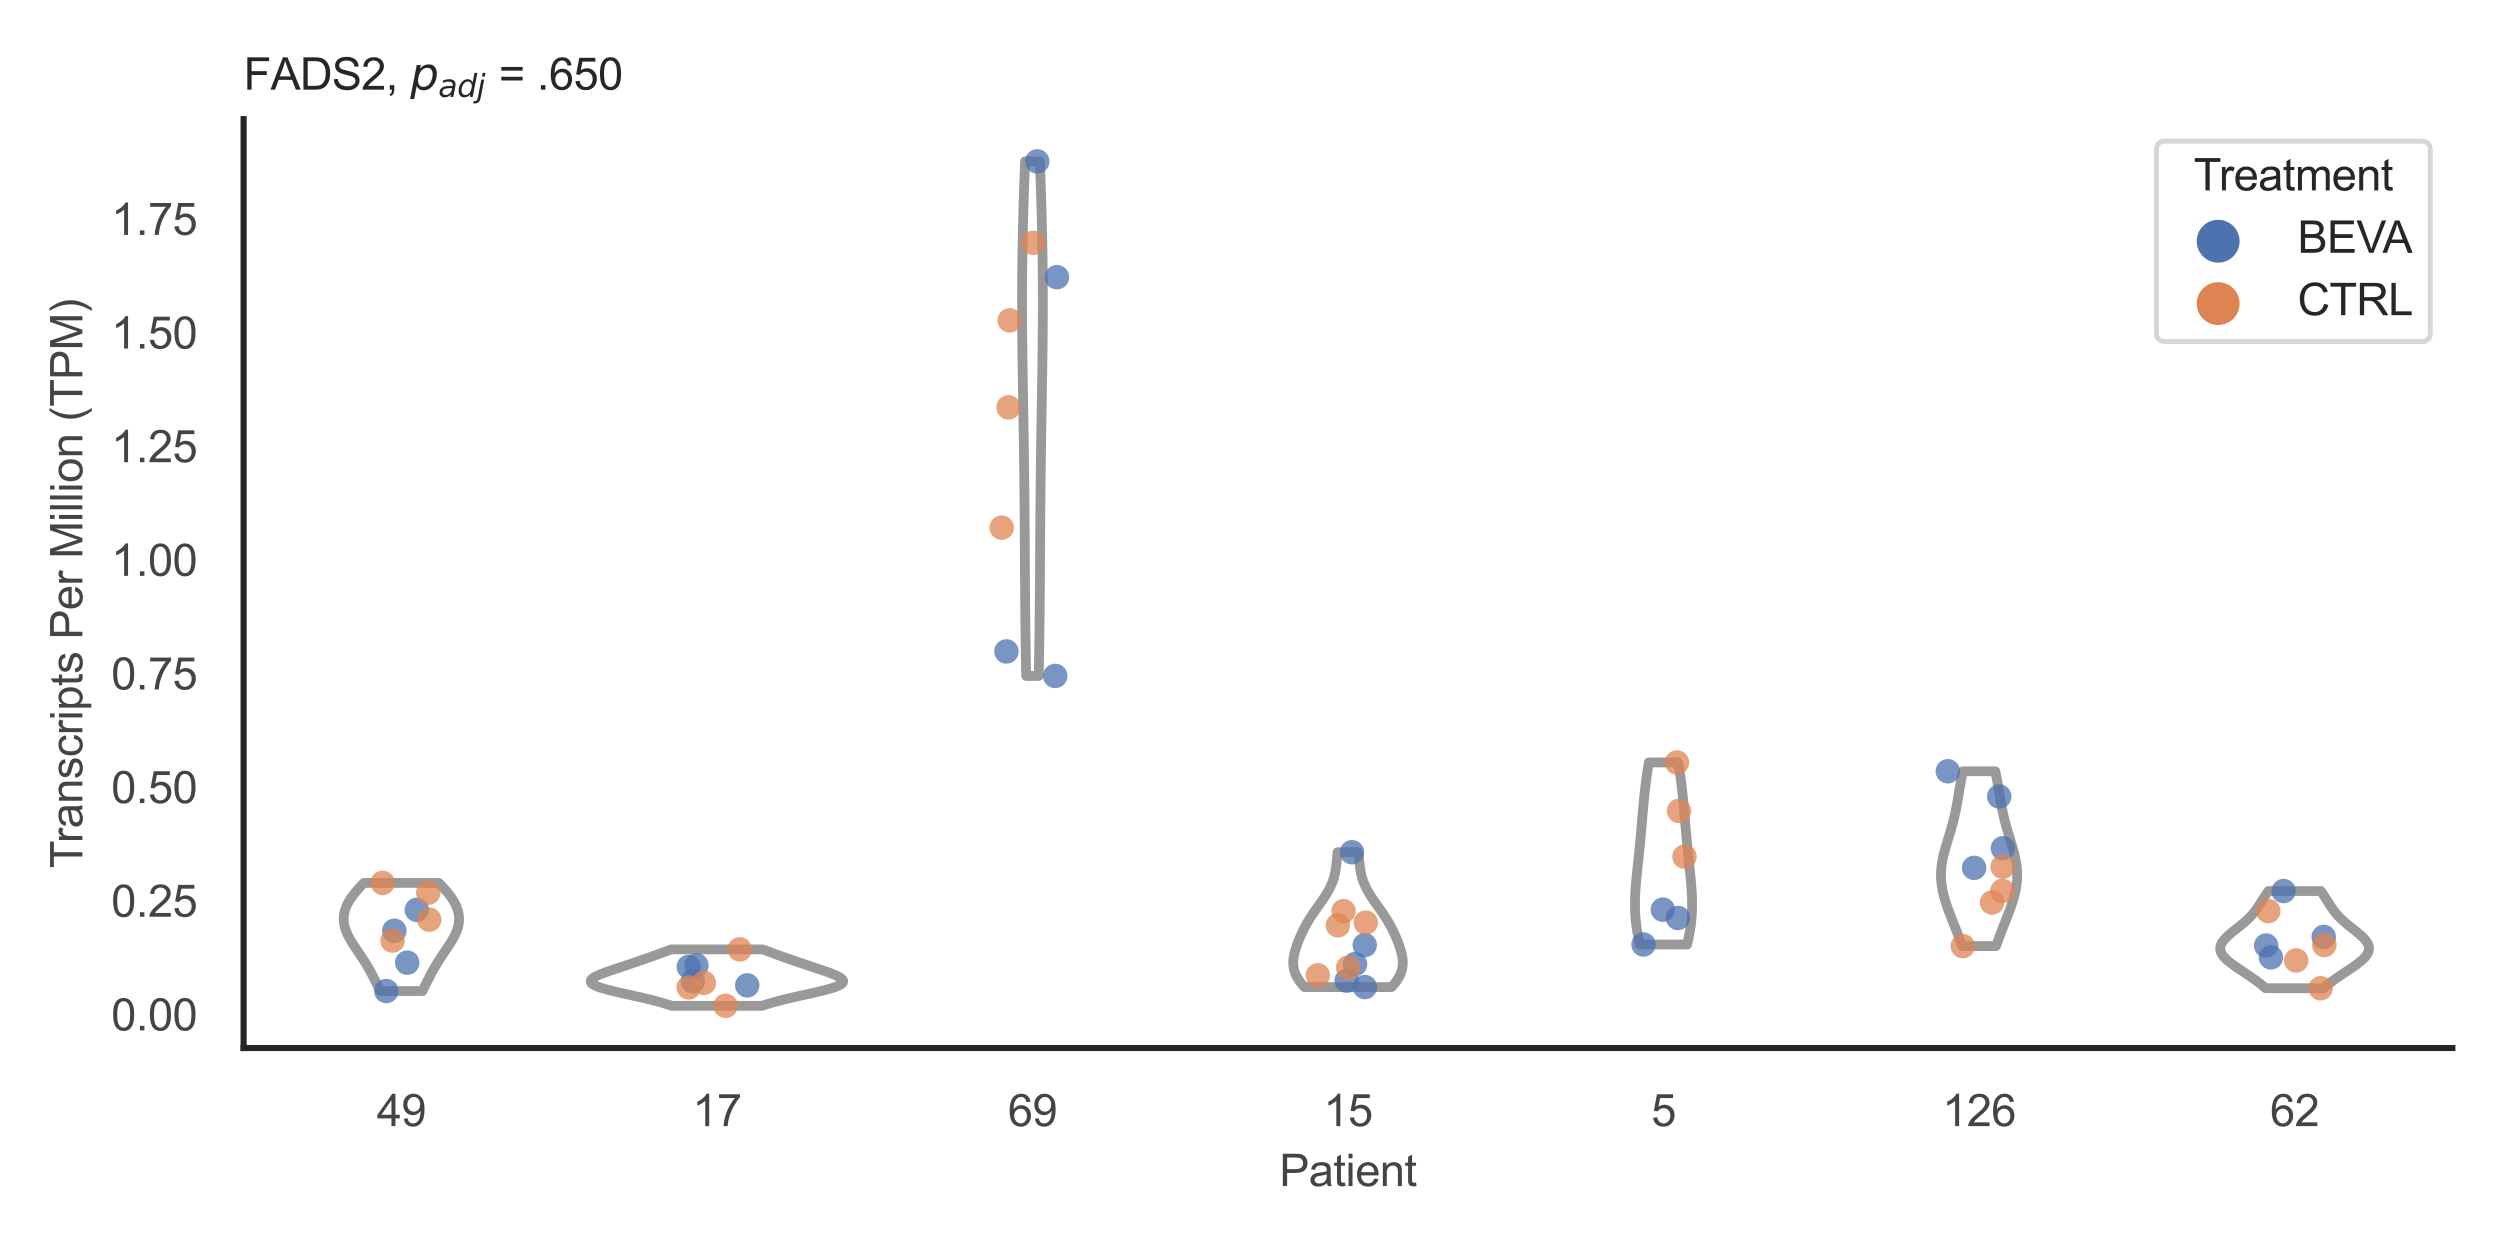 <?xml version="1.0" encoding="utf-8" standalone="no"?>
<!DOCTYPE svg PUBLIC "-//W3C//DTD SVG 1.1//EN"
  "http://www.w3.org/Graphics/SVG/1.1/DTD/svg11.dtd">
<svg xmlns:xlink="http://www.w3.org/1999/xlink" width="510.236pt" height="255.118pt" viewBox="0 0 510.236 255.118" xmlns="http://www.w3.org/2000/svg" version="1.1">
 <defs>
  <style type="text/css">*{stroke-linejoin: round; stroke-linecap: butt}</style>
 </defs>
 <g id="figure_1">
  <g id="patch_1">
   <path d="M 0 255.118 
L 510.236 255.118 
L 510.236 0 
L 0 0 
z
" style="fill: #ffffff"/>
  </g>
  <g id="axes_1">
   <g id="patch_2">
    <path d="M 49.72 213.898 
L 500.516 213.898 
L 500.516 24.32 
L 49.72 24.32 
z
" style="fill: #ffffff"/>
   </g>
   <g id="matplotlib.axis_1">
    <g id="xtick_1">
     <g id="text_1">
      <!-- 49 -->
      <g style="fill: #444444" transform="translate(76.915 229.84)scale(0.09 -0.09)">
       <defs>
        <path id="ArialMT-34" d="M 2069 0 
L 2069 1097 
L 81 1097 
L 81 1613 
L 2172 4581 
L 2631 4581 
L 2631 1613 
L 3250 1613 
L 3250 1097 
L 2631 1097 
L 2631 0 
L 2069 0 
z
M 2069 1613 
L 2069 3678 
L 634 1613 
L 2069 1613 
z
" transform="scale(0.016)"/>
        <path id="ArialMT-39" d="M 350 1059 
L 891 1109 
Q 959 728 1153 556 
Q 1347 384 1650 384 
Q 1909 384 2104 503 
Q 2300 622 2425 820 
Q 2550 1019 2634 1356 
Q 2719 1694 2719 2044 
Q 2719 2081 2716 2156 
Q 2547 1888 2255 1720 
Q 1963 1553 1622 1553 
Q 1053 1553 659 1965 
Q 266 2378 266 3053 
Q 266 3750 677 4175 
Q 1088 4600 1706 4600 
Q 2153 4600 2523 4359 
Q 2894 4119 3086 3673 
Q 3278 3228 3278 2384 
Q 3278 1506 3087 986 
Q 2897 466 2520 194 
Q 2144 -78 1638 -78 
Q 1100 -78 759 220 
Q 419 519 350 1059 
z
M 2653 3081 
Q 2653 3566 2395 3850 
Q 2138 4134 1775 4134 
Q 1400 4134 1122 3828 
Q 844 3522 844 3034 
Q 844 2597 1108 2323 
Q 1372 2050 1759 2050 
Q 2150 2050 2401 2323 
Q 2653 2597 2653 3081 
z
" transform="scale(0.016)"/>
       </defs>
       <use xlink:href="#ArialMT-34"/>
       <use xlink:href="#ArialMT-39" x="55.615"/>
      </g>
     </g>
    </g>
    <g id="xtick_2">
     <g id="text_2">
      <!-- 17 -->
      <g style="fill: #444444" transform="translate(141.314 229.84)scale(0.09 -0.09)">
       <defs>
        <path id="ArialMT-31" d="M 2384 0 
L 1822 0 
L 1822 3584 
Q 1619 3391 1289 3197 
Q 959 3003 697 2906 
L 697 3450 
Q 1169 3672 1522 3987 
Q 1875 4303 2022 4600 
L 2384 4600 
L 2384 0 
z
" transform="scale(0.016)"/>
        <path id="ArialMT-37" d="M 303 3981 
L 303 4522 
L 3269 4522 
L 3269 4084 
Q 2831 3619 2401 2847 
Q 1972 2075 1738 1259 
Q 1569 684 1522 0 
L 944 0 
Q 953 541 1156 1306 
Q 1359 2072 1739 2783 
Q 2119 3494 2547 3981 
L 303 3981 
z
" transform="scale(0.016)"/>
       </defs>
       <use xlink:href="#ArialMT-31"/>
       <use xlink:href="#ArialMT-37" x="55.615"/>
      </g>
     </g>
    </g>
    <g id="xtick_3">
     <g id="text_3">
      <!-- 69 -->
      <g style="fill: #444444" transform="translate(205.714 229.84)scale(0.09 -0.09)">
       <defs>
        <path id="ArialMT-36" d="M 3184 3459 
L 2625 3416 
Q 2550 3747 2413 3897 
Q 2184 4138 1850 4138 
Q 1581 4138 1378 3988 
Q 1113 3794 959 3422 
Q 806 3050 800 2363 
Q 1003 2672 1297 2822 
Q 1591 2972 1913 2972 
Q 2475 2972 2870 2558 
Q 3266 2144 3266 1488 
Q 3266 1056 3080 686 
Q 2894 316 2569 119 
Q 2244 -78 1831 -78 
Q 1128 -78 684 439 
Q 241 956 241 2144 
Q 241 3472 731 4075 
Q 1159 4600 1884 4600 
Q 2425 4600 2770 4297 
Q 3116 3994 3184 3459 
z
M 888 1484 
Q 888 1194 1011 928 
Q 1134 663 1356 523 
Q 1578 384 1822 384 
Q 2178 384 2434 671 
Q 2691 959 2691 1453 
Q 2691 1928 2437 2201 
Q 2184 2475 1800 2475 
Q 1419 2475 1153 2201 
Q 888 1928 888 1484 
z
" transform="scale(0.016)"/>
       </defs>
       <use xlink:href="#ArialMT-36"/>
       <use xlink:href="#ArialMT-39" x="55.615"/>
      </g>
     </g>
    </g>
    <g id="xtick_4">
     <g id="text_4">
      <!-- 15 -->
      <g style="fill: #444444" transform="translate(270.113 229.84)scale(0.09 -0.09)">
       <defs>
        <path id="ArialMT-35" d="M 266 1200 
L 856 1250 
Q 922 819 1161 601 
Q 1400 384 1738 384 
Q 2144 384 2425 690 
Q 2706 997 2706 1503 
Q 2706 1984 2436 2262 
Q 2166 2541 1728 2541 
Q 1456 2541 1237 2417 
Q 1019 2294 894 2097 
L 366 2166 
L 809 4519 
L 3088 4519 
L 3088 3981 
L 1259 3981 
L 1013 2750 
Q 1425 3038 1878 3038 
Q 2478 3038 2890 2622 
Q 3303 2206 3303 1553 
Q 3303 931 2941 478 
Q 2500 -78 1738 -78 
Q 1113 -78 717 272 
Q 322 622 266 1200 
z
" transform="scale(0.016)"/>
       </defs>
       <use xlink:href="#ArialMT-31"/>
       <use xlink:href="#ArialMT-35" x="55.615"/>
      </g>
     </g>
    </g>
    <g id="xtick_5">
     <g id="text_5">
      <!-- 5 -->
      <g style="fill: #444444" transform="translate(337.015 229.84)scale(0.09 -0.09)">
       <use xlink:href="#ArialMT-35"/>
      </g>
     </g>
    </g>
    <g id="xtick_6">
     <g id="text_6">
      <!-- 126 -->
      <g style="fill: #444444" transform="translate(396.41 229.84)scale(0.09 -0.09)">
       <defs>
        <path id="ArialMT-32" d="M 3222 541 
L 3222 0 
L 194 0 
Q 188 203 259 391 
Q 375 700 629 1000 
Q 884 1300 1366 1694 
Q 2113 2306 2375 2664 
Q 2638 3022 2638 3341 
Q 2638 3675 2398 3904 
Q 2159 4134 1775 4134 
Q 1369 4134 1125 3890 
Q 881 3647 878 3216 
L 300 3275 
Q 359 3922 746 4261 
Q 1134 4600 1788 4600 
Q 2447 4600 2831 4234 
Q 3216 3869 3216 3328 
Q 3216 3053 3103 2787 
Q 2991 2522 2730 2228 
Q 2469 1934 1863 1422 
Q 1356 997 1212 845 
Q 1069 694 975 541 
L 3222 541 
z
" transform="scale(0.016)"/>
       </defs>
       <use xlink:href="#ArialMT-31"/>
       <use xlink:href="#ArialMT-32" x="55.615"/>
       <use xlink:href="#ArialMT-36" x="111.23"/>
      </g>
     </g>
    </g>
    <g id="xtick_7">
     <g id="text_7">
      <!-- 62 -->
      <g style="fill: #444444" transform="translate(463.312 229.84)scale(0.09 -0.09)">
       <use xlink:href="#ArialMT-36"/>
       <use xlink:href="#ArialMT-32" x="55.615"/>
      </g>
     </g>
    </g>
    <g id="text_8">
     <!-- Patient -->
     <g style="fill: #444444" transform="translate(261.109 242.071)scale(0.09 -0.09)">
      <defs>
       <path id="ArialMT-50" d="M 494 0 
L 494 4581 
L 2222 4581 
Q 2678 4581 2919 4538 
Q 3256 4481 3484 4323 
Q 3713 4166 3852 3881 
Q 3991 3597 3991 3256 
Q 3991 2672 3619 2267 
Q 3247 1863 2275 1863 
L 1100 1863 
L 1100 0 
L 494 0 
z
M 1100 2403 
L 2284 2403 
Q 2872 2403 3119 2622 
Q 3366 2841 3366 3238 
Q 3366 3525 3220 3729 
Q 3075 3934 2838 4000 
Q 2684 4041 2272 4041 
L 1100 4041 
L 1100 2403 
z
" transform="scale(0.016)"/>
       <path id="ArialMT-61" d="M 2588 409 
Q 2275 144 1986 34 
Q 1697 -75 1366 -75 
Q 819 -75 525 192 
Q 231 459 231 875 
Q 231 1119 342 1320 
Q 453 1522 633 1644 
Q 813 1766 1038 1828 
Q 1203 1872 1538 1913 
Q 2219 1994 2541 2106 
Q 2544 2222 2544 2253 
Q 2544 2597 2384 2738 
Q 2169 2928 1744 2928 
Q 1347 2928 1158 2789 
Q 969 2650 878 2297 
L 328 2372 
Q 403 2725 575 2942 
Q 747 3159 1072 3276 
Q 1397 3394 1825 3394 
Q 2250 3394 2515 3294 
Q 2781 3194 2906 3042 
Q 3031 2891 3081 2659 
Q 3109 2516 3109 2141 
L 3109 1391 
Q 3109 606 3145 398 
Q 3181 191 3288 0 
L 2700 0 
Q 2613 175 2588 409 
z
M 2541 1666 
Q 2234 1541 1622 1453 
Q 1275 1403 1131 1340 
Q 988 1278 909 1158 
Q 831 1038 831 891 
Q 831 666 1001 516 
Q 1172 366 1500 366 
Q 1825 366 2078 508 
Q 2331 650 2450 897 
Q 2541 1088 2541 1459 
L 2541 1666 
z
" transform="scale(0.016)"/>
       <path id="ArialMT-74" d="M 1650 503 
L 1731 6 
Q 1494 -44 1306 -44 
Q 1000 -44 831 53 
Q 663 150 594 308 
Q 525 466 525 972 
L 525 2881 
L 113 2881 
L 113 3319 
L 525 3319 
L 525 4141 
L 1084 4478 
L 1084 3319 
L 1650 3319 
L 1650 2881 
L 1084 2881 
L 1084 941 
Q 1084 700 1114 631 
Q 1144 563 1211 522 
Q 1278 481 1403 481 
Q 1497 481 1650 503 
z
" transform="scale(0.016)"/>
       <path id="ArialMT-69" d="M 425 3934 
L 425 4581 
L 988 4581 
L 988 3934 
L 425 3934 
z
M 425 0 
L 425 3319 
L 988 3319 
L 988 0 
L 425 0 
z
" transform="scale(0.016)"/>
       <path id="ArialMT-65" d="M 2694 1069 
L 3275 997 
Q 3138 488 2766 206 
Q 2394 -75 1816 -75 
Q 1088 -75 661 373 
Q 234 822 234 1631 
Q 234 2469 665 2931 
Q 1097 3394 1784 3394 
Q 2450 3394 2872 2941 
Q 3294 2488 3294 1666 
Q 3294 1616 3291 1516 
L 816 1516 
Q 847 969 1125 678 
Q 1403 388 1819 388 
Q 2128 388 2347 550 
Q 2566 713 2694 1069 
z
M 847 1978 
L 2700 1978 
Q 2663 2397 2488 2606 
Q 2219 2931 1791 2931 
Q 1403 2931 1139 2672 
Q 875 2413 847 1978 
z
" transform="scale(0.016)"/>
       <path id="ArialMT-6e" d="M 422 0 
L 422 3319 
L 928 3319 
L 928 2847 
Q 1294 3394 1984 3394 
Q 2284 3394 2536 3286 
Q 2788 3178 2913 3003 
Q 3038 2828 3088 2588 
Q 3119 2431 3119 2041 
L 3119 0 
L 2556 0 
L 2556 2019 
Q 2556 2363 2490 2533 
Q 2425 2703 2258 2804 
Q 2091 2906 1866 2906 
Q 1506 2906 1245 2678 
Q 984 2450 984 1813 
L 984 0 
L 422 0 
z
" transform="scale(0.016)"/>
      </defs>
      <use xlink:href="#ArialMT-50"/>
      <use xlink:href="#ArialMT-61" x="66.699"/>
      <use xlink:href="#ArialMT-74" x="122.314"/>
      <use xlink:href="#ArialMT-69" x="150.098"/>
      <use xlink:href="#ArialMT-65" x="172.314"/>
      <use xlink:href="#ArialMT-6e" x="227.93"/>
      <use xlink:href="#ArialMT-74" x="283.545"/>
     </g>
    </g>
   </g>
   <g id="matplotlib.axis_2">
    <g id="ytick_1">
     <g id="text_9">
      <!-- 0.00 -->
      <g style="fill: #444444" transform="translate(22.705 210.301)scale(0.09 -0.09)">
       <defs>
        <path id="ArialMT-30" d="M 266 2259 
Q 266 3072 433 3567 
Q 600 4063 929 4331 
Q 1259 4600 1759 4600 
Q 2128 4600 2406 4451 
Q 2684 4303 2865 4023 
Q 3047 3744 3150 3342 
Q 3253 2941 3253 2259 
Q 3253 1453 3087 958 
Q 2922 463 2592 192 
Q 2263 -78 1759 -78 
Q 1097 -78 719 397 
Q 266 969 266 2259 
z
M 844 2259 
Q 844 1131 1108 757 
Q 1372 384 1759 384 
Q 2147 384 2411 759 
Q 2675 1134 2675 2259 
Q 2675 3391 2411 3762 
Q 2147 4134 1753 4134 
Q 1366 4134 1134 3806 
Q 844 3388 844 2259 
z
" transform="scale(0.016)"/>
        <path id="ArialMT-2e" d="M 581 0 
L 581 641 
L 1222 641 
L 1222 0 
L 581 0 
z
" transform="scale(0.016)"/>
       </defs>
       <use xlink:href="#ArialMT-30"/>
       <use xlink:href="#ArialMT-2e" x="55.615"/>
       <use xlink:href="#ArialMT-30" x="83.398"/>
       <use xlink:href="#ArialMT-30" x="139.014"/>
      </g>
     </g>
    </g>
    <g id="ytick_2">
     <g id="text_10">
      <!-- 0.25 -->
      <g style="fill: #444444" transform="translate(22.705 187.107)scale(0.09 -0.09)">
       <use xlink:href="#ArialMT-30"/>
       <use xlink:href="#ArialMT-2e" x="55.615"/>
       <use xlink:href="#ArialMT-32" x="83.398"/>
       <use xlink:href="#ArialMT-35" x="139.014"/>
      </g>
     </g>
    </g>
    <g id="ytick_3">
     <g id="text_11">
      <!-- 0.50 -->
      <g style="fill: #444444" transform="translate(22.705 163.913)scale(0.09 -0.09)">
       <use xlink:href="#ArialMT-30"/>
       <use xlink:href="#ArialMT-2e" x="55.615"/>
       <use xlink:href="#ArialMT-35" x="83.398"/>
       <use xlink:href="#ArialMT-30" x="139.014"/>
      </g>
     </g>
    </g>
    <g id="ytick_4">
     <g id="text_12">
      <!-- 0.75 -->
      <g style="fill: #444444" transform="translate(22.705 140.72)scale(0.09 -0.09)">
       <use xlink:href="#ArialMT-30"/>
       <use xlink:href="#ArialMT-2e" x="55.615"/>
       <use xlink:href="#ArialMT-37" x="83.398"/>
       <use xlink:href="#ArialMT-35" x="139.014"/>
      </g>
     </g>
    </g>
    <g id="ytick_5">
     <g id="text_13">
      <!-- 1.00 -->
      <g style="fill: #444444" transform="translate(22.705 117.526)scale(0.09 -0.09)">
       <use xlink:href="#ArialMT-31"/>
       <use xlink:href="#ArialMT-2e" x="55.615"/>
       <use xlink:href="#ArialMT-30" x="83.398"/>
       <use xlink:href="#ArialMT-30" x="139.014"/>
      </g>
     </g>
    </g>
    <g id="ytick_6">
     <g id="text_14">
      <!-- 1.25 -->
      <g style="fill: #444444" transform="translate(22.705 94.332)scale(0.09 -0.09)">
       <use xlink:href="#ArialMT-31"/>
       <use xlink:href="#ArialMT-2e" x="55.615"/>
       <use xlink:href="#ArialMT-32" x="83.398"/>
       <use xlink:href="#ArialMT-35" x="139.014"/>
      </g>
     </g>
    </g>
    <g id="ytick_7">
     <g id="text_15">
      <!-- 1.50 -->
      <g style="fill: #444444" transform="translate(22.705 71.138)scale(0.09 -0.09)">
       <use xlink:href="#ArialMT-31"/>
       <use xlink:href="#ArialMT-2e" x="55.615"/>
       <use xlink:href="#ArialMT-35" x="83.398"/>
       <use xlink:href="#ArialMT-30" x="139.014"/>
      </g>
     </g>
    </g>
    <g id="ytick_8">
     <g id="text_16">
      <!-- 1.75 -->
      <g style="fill: #444444" transform="translate(22.705 47.945)scale(0.09 -0.09)">
       <use xlink:href="#ArialMT-31"/>
       <use xlink:href="#ArialMT-2e" x="55.615"/>
       <use xlink:href="#ArialMT-37" x="83.398"/>
       <use xlink:href="#ArialMT-35" x="139.014"/>
      </g>
     </g>
    </g>
    <g id="text_17">
     <!-- Transcripts Per Million (TPM) -->
     <g style="fill: #444444" transform="translate(16.811 177.194)rotate(-90)scale(0.09 -0.09)">
      <defs>
       <path id="ArialMT-54" d="M 1659 0 
L 1659 4041 
L 150 4041 
L 150 4581 
L 3781 4581 
L 3781 4041 
L 2266 4041 
L 2266 0 
L 1659 0 
z
" transform="scale(0.016)"/>
       <path id="ArialMT-72" d="M 416 0 
L 416 3319 
L 922 3319 
L 922 2816 
Q 1116 3169 1280 3281 
Q 1444 3394 1641 3394 
Q 1925 3394 2219 3213 
L 2025 2691 
Q 1819 2813 1613 2813 
Q 1428 2813 1281 2702 
Q 1134 2591 1072 2394 
Q 978 2094 978 1738 
L 978 0 
L 416 0 
z
" transform="scale(0.016)"/>
       <path id="ArialMT-73" d="M 197 991 
L 753 1078 
Q 800 744 1014 566 
Q 1228 388 1613 388 
Q 2000 388 2187 545 
Q 2375 703 2375 916 
Q 2375 1106 2209 1216 
Q 2094 1291 1634 1406 
Q 1016 1563 777 1677 
Q 538 1791 414 1992 
Q 291 2194 291 2438 
Q 291 2659 392 2848 
Q 494 3038 669 3163 
Q 800 3259 1026 3326 
Q 1253 3394 1513 3394 
Q 1903 3394 2198 3281 
Q 2494 3169 2634 2976 
Q 2775 2784 2828 2463 
L 2278 2388 
Q 2241 2644 2061 2787 
Q 1881 2931 1553 2931 
Q 1166 2931 1000 2803 
Q 834 2675 834 2503 
Q 834 2394 903 2306 
Q 972 2216 1119 2156 
Q 1203 2125 1616 2013 
Q 2213 1853 2448 1751 
Q 2684 1650 2818 1456 
Q 2953 1263 2953 975 
Q 2953 694 2789 445 
Q 2625 197 2315 61 
Q 2006 -75 1616 -75 
Q 969 -75 630 194 
Q 291 463 197 991 
z
" transform="scale(0.016)"/>
       <path id="ArialMT-63" d="M 2588 1216 
L 3141 1144 
Q 3050 572 2676 248 
Q 2303 -75 1759 -75 
Q 1078 -75 664 370 
Q 250 816 250 1647 
Q 250 2184 428 2587 
Q 606 2991 970 3192 
Q 1334 3394 1763 3394 
Q 2303 3394 2647 3120 
Q 2991 2847 3088 2344 
L 2541 2259 
Q 2463 2594 2264 2762 
Q 2066 2931 1784 2931 
Q 1359 2931 1093 2626 
Q 828 2322 828 1663 
Q 828 994 1084 691 
Q 1341 388 1753 388 
Q 2084 388 2306 591 
Q 2528 794 2588 1216 
z
" transform="scale(0.016)"/>
       <path id="ArialMT-70" d="M 422 -1272 
L 422 3319 
L 934 3319 
L 934 2888 
Q 1116 3141 1344 3267 
Q 1572 3394 1897 3394 
Q 2322 3394 2647 3175 
Q 2972 2956 3137 2557 
Q 3303 2159 3303 1684 
Q 3303 1175 3120 767 
Q 2938 359 2589 142 
Q 2241 -75 1856 -75 
Q 1575 -75 1351 44 
Q 1128 163 984 344 
L 984 -1272 
L 422 -1272 
z
M 931 1641 
Q 931 1000 1190 694 
Q 1450 388 1819 388 
Q 2194 388 2461 705 
Q 2728 1022 2728 1688 
Q 2728 2322 2467 2637 
Q 2206 2953 1844 2953 
Q 1484 2953 1207 2617 
Q 931 2281 931 1641 
z
" transform="scale(0.016)"/>
       <path id="ArialMT-20" transform="scale(0.016)"/>
       <path id="ArialMT-4d" d="M 475 0 
L 475 4581 
L 1388 4581 
L 2472 1338 
Q 2622 884 2691 659 
Q 2769 909 2934 1394 
L 4031 4581 
L 4847 4581 
L 4847 0 
L 4263 0 
L 4263 3834 
L 2931 0 
L 2384 0 
L 1059 3900 
L 1059 0 
L 475 0 
z
" transform="scale(0.016)"/>
       <path id="ArialMT-6c" d="M 409 0 
L 409 4581 
L 972 4581 
L 972 0 
L 409 0 
z
" transform="scale(0.016)"/>
       <path id="ArialMT-6f" d="M 213 1659 
Q 213 2581 725 3025 
Q 1153 3394 1769 3394 
Q 2453 3394 2887 2945 
Q 3322 2497 3322 1706 
Q 3322 1066 3130 698 
Q 2938 331 2570 128 
Q 2203 -75 1769 -75 
Q 1072 -75 642 372 
Q 213 819 213 1659 
z
M 791 1659 
Q 791 1022 1069 705 
Q 1347 388 1769 388 
Q 2188 388 2466 706 
Q 2744 1025 2744 1678 
Q 2744 2294 2464 2611 
Q 2184 2928 1769 2928 
Q 1347 2928 1069 2612 
Q 791 2297 791 1659 
z
" transform="scale(0.016)"/>
       <path id="ArialMT-28" d="M 1497 -1347 
Q 1031 -759 709 28 
Q 388 816 388 1659 
Q 388 2403 628 3084 
Q 909 3875 1497 4659 
L 1900 4659 
Q 1522 4009 1400 3731 
Q 1209 3300 1100 2831 
Q 966 2247 966 1656 
Q 966 153 1900 -1347 
L 1497 -1347 
z
" transform="scale(0.016)"/>
       <path id="ArialMT-29" d="M 791 -1347 
L 388 -1347 
Q 1322 153 1322 1656 
Q 1322 2244 1188 2822 
Q 1081 3291 891 3722 
Q 769 4003 388 4659 
L 791 4659 
Q 1378 3875 1659 3084 
Q 1900 2403 1900 1659 
Q 1900 816 1576 28 
Q 1253 -759 791 -1347 
z
" transform="scale(0.016)"/>
      </defs>
      <use xlink:href="#ArialMT-54"/>
      <use xlink:href="#ArialMT-72" x="57.334"/>
      <use xlink:href="#ArialMT-61" x="90.635"/>
      <use xlink:href="#ArialMT-6e" x="146.25"/>
      <use xlink:href="#ArialMT-73" x="201.865"/>
      <use xlink:href="#ArialMT-63" x="251.865"/>
      <use xlink:href="#ArialMT-72" x="301.865"/>
      <use xlink:href="#ArialMT-69" x="335.166"/>
      <use xlink:href="#ArialMT-70" x="357.383"/>
      <use xlink:href="#ArialMT-74" x="412.998"/>
      <use xlink:href="#ArialMT-73" x="440.781"/>
      <use xlink:href="#ArialMT-20" x="490.781"/>
      <use xlink:href="#ArialMT-50" x="518.564"/>
      <use xlink:href="#ArialMT-65" x="585.264"/>
      <use xlink:href="#ArialMT-72" x="640.879"/>
      <use xlink:href="#ArialMT-20" x="674.18"/>
      <use xlink:href="#ArialMT-4d" x="701.963"/>
      <use xlink:href="#ArialMT-69" x="785.264"/>
      <use xlink:href="#ArialMT-6c" x="807.48"/>
      <use xlink:href="#ArialMT-6c" x="829.697"/>
      <use xlink:href="#ArialMT-69" x="851.914"/>
      <use xlink:href="#ArialMT-6f" x="874.131"/>
      <use xlink:href="#ArialMT-6e" x="929.746"/>
      <use xlink:href="#ArialMT-20" x="985.361"/>
      <use xlink:href="#ArialMT-28" x="1013.145"/>
      <use xlink:href="#ArialMT-54" x="1046.445"/>
      <use xlink:href="#ArialMT-50" x="1107.529"/>
      <use xlink:href="#ArialMT-4d" x="1174.229"/>
      <use xlink:href="#ArialMT-29" x="1257.529"/>
     </g>
    </g>
   </g>
   <g id="PolyCollection_1">
    <defs>
     <path id="m39b72d1ca8" d="M 86.203 -52.854 
L 77.636 -52.854 
L 77.523 -53.077 
L 77.41 -53.3 
L 77.297 -53.523 
L 77.185 -53.746 
L 77.073 -53.968 
L 76.961 -54.191 
L 76.849 -54.414 
L 76.737 -54.637 
L 76.625 -54.86 
L 76.513 -55.083 
L 76.4 -55.306 
L 76.286 -55.529 
L 76.172 -55.752 
L 76.056 -55.975 
L 75.939 -56.198 
L 75.821 -56.421 
L 75.702 -56.644 
L 75.581 -56.867 
L 75.458 -57.09 
L 75.333 -57.312 
L 75.207 -57.535 
L 75.078 -57.758 
L 74.948 -57.981 
L 74.815 -58.204 
L 74.68 -58.427 
L 74.543 -58.65 
L 74.404 -58.873 
L 74.263 -59.096 
L 74.121 -59.319 
L 73.976 -59.542 
L 73.83 -59.765 
L 73.683 -59.988 
L 73.535 -60.211 
L 73.385 -60.434 
L 73.235 -60.657 
L 73.085 -60.879 
L 72.934 -61.102 
L 72.784 -61.325 
L 72.634 -61.548 
L 72.485 -61.771 
L 72.338 -61.994 
L 72.192 -62.217 
L 72.048 -62.44 
L 71.907 -62.663 
L 71.769 -62.886 
L 71.634 -63.109 
L 71.502 -63.332 
L 71.375 -63.555 
L 71.252 -63.778 
L 71.134 -64.001 
L 71.021 -64.223 
L 70.914 -64.446 
L 70.813 -64.669 
L 70.717 -64.892 
L 70.629 -65.115 
L 70.547 -65.338 
L 70.472 -65.561 
L 70.404 -65.784 
L 70.344 -66.007 
L 70.292 -66.23 
L 70.247 -66.453 
L 70.21 -66.676 
L 70.182 -66.899 
L 70.161 -67.122 
L 70.149 -67.345 
L 70.145 -67.568 
L 70.15 -67.79 
L 70.163 -68.013 
L 70.184 -68.236 
L 70.214 -68.459 
L 70.252 -68.682 
L 70.298 -68.905 
L 70.353 -69.128 
L 70.416 -69.351 
L 70.487 -69.574 
L 70.566 -69.797 
L 70.653 -70.02 
L 70.748 -70.243 
L 70.851 -70.466 
L 70.962 -70.689 
L 71.08 -70.912 
L 71.205 -71.134 
L 71.338 -71.357 
L 71.478 -71.58 
L 71.625 -71.803 
L 71.779 -72.026 
L 71.939 -72.249 
L 72.106 -72.472 
L 72.279 -72.695 
L 72.458 -72.918 
L 72.643 -73.141 
L 72.833 -73.364 
L 73.029 -73.587 
L 73.229 -73.81 
L 73.434 -74.033 
L 73.644 -74.256 
L 73.857 -74.479 
L 74.073 -74.701 
L 74.293 -74.924 
L 89.546 -74.924 
L 89.546 -74.924 
L 89.766 -74.701 
L 89.983 -74.479 
L 90.196 -74.256 
L 90.405 -74.033 
L 90.61 -73.81 
L 90.81 -73.587 
L 91.006 -73.364 
L 91.196 -73.141 
L 91.381 -72.918 
L 91.56 -72.695 
L 91.733 -72.472 
L 91.9 -72.249 
L 92.061 -72.026 
L 92.214 -71.803 
L 92.361 -71.58 
L 92.501 -71.357 
L 92.634 -71.134 
L 92.76 -70.912 
L 92.878 -70.689 
L 92.988 -70.466 
L 93.091 -70.243 
L 93.186 -70.02 
L 93.274 -69.797 
L 93.353 -69.574 
L 93.424 -69.351 
L 93.487 -69.128 
L 93.541 -68.905 
L 93.588 -68.682 
L 93.626 -68.459 
L 93.656 -68.236 
L 93.677 -68.013 
L 93.69 -67.79 
L 93.694 -67.568 
L 93.691 -67.345 
L 93.678 -67.122 
L 93.658 -66.899 
L 93.629 -66.676 
L 93.593 -66.453 
L 93.548 -66.23 
L 93.495 -66.007 
L 93.435 -65.784 
L 93.368 -65.561 
L 93.293 -65.338 
L 93.211 -65.115 
L 93.122 -64.892 
L 93.027 -64.669 
L 92.926 -64.446 
L 92.818 -64.223 
L 92.705 -64.001 
L 92.587 -63.778 
L 92.465 -63.555 
L 92.337 -63.332 
L 92.206 -63.109 
L 92.071 -62.886 
L 91.932 -62.663 
L 91.791 -62.44 
L 91.648 -62.217 
L 91.502 -61.994 
L 91.354 -61.771 
L 91.205 -61.548 
L 91.056 -61.325 
L 90.905 -61.102 
L 90.755 -60.879 
L 90.604 -60.657 
L 90.454 -60.434 
L 90.305 -60.211 
L 90.156 -59.988 
L 90.009 -59.765 
L 89.863 -59.542 
L 89.719 -59.319 
L 89.576 -59.096 
L 89.435 -58.873 
L 89.296 -58.65 
L 89.159 -58.427 
L 89.025 -58.204 
L 88.892 -57.981 
L 88.761 -57.758 
L 88.633 -57.535 
L 88.506 -57.312 
L 88.381 -57.09 
L 88.259 -56.867 
L 88.138 -56.644 
L 88.018 -56.421 
L 87.9 -56.198 
L 87.783 -55.975 
L 87.668 -55.752 
L 87.553 -55.529 
L 87.44 -55.306 
L 87.327 -55.083 
L 87.214 -54.86 
L 87.102 -54.637 
L 86.99 -54.414 
L 86.878 -54.191 
L 86.767 -53.968 
L 86.655 -53.746 
L 86.542 -53.523 
L 86.43 -53.3 
L 86.317 -53.077 
L 86.203 -52.854 
z
" style="stroke: #999999; stroke-width: 2"/>
    </defs>
    <g clip-path="url(#p76b2395e7a)">
     <use xlink:href="#m39b72d1ca8" x="0" y="255.118" style="fill: #ffffff; stroke: #999999; stroke-width: 2"/>
    </g>
   </g>
   <g id="PolyCollection_2">
    <defs>
     <path id="m0b0ffea818" d="M 155.524 -49.837 
L 137.114 -49.837 
L 136.762 -49.953 
L 136.4 -50.07 
L 136.027 -50.186 
L 135.644 -50.302 
L 135.249 -50.419 
L 134.843 -50.535 
L 134.425 -50.651 
L 133.996 -50.768 
L 133.554 -50.884 
L 133.101 -51 
L 132.636 -51.116 
L 132.161 -51.233 
L 131.675 -51.349 
L 131.18 -51.465 
L 130.677 -51.582 
L 130.166 -51.698 
L 129.649 -51.814 
L 129.128 -51.931 
L 128.604 -52.047 
L 128.08 -52.163 
L 127.556 -52.279 
L 127.036 -52.396 
L 126.522 -52.512 
L 126.015 -52.628 
L 125.518 -52.745 
L 125.034 -52.861 
L 124.565 -52.977 
L 124.112 -53.094 
L 123.679 -53.21 
L 123.268 -53.326 
L 122.88 -53.442 
L 122.518 -53.559 
L 122.183 -53.675 
L 121.877 -53.791 
L 121.601 -53.908 
L 121.356 -54.024 
L 121.143 -54.14 
L 120.963 -54.257 
L 120.816 -54.373 
L 120.703 -54.489 
L 120.622 -54.605 
L 120.575 -54.722 
L 120.559 -54.838 
L 120.576 -54.954 
L 120.623 -55.071 
L 120.699 -55.187 
L 120.803 -55.303 
L 120.935 -55.419 
L 121.091 -55.536 
L 121.271 -55.652 
L 121.473 -55.768 
L 121.695 -55.885 
L 121.936 -56.001 
L 122.193 -56.117 
L 122.466 -56.234 
L 122.752 -56.35 
L 123.05 -56.466 
L 123.358 -56.582 
L 123.675 -56.699 
L 123.999 -56.815 
L 124.33 -56.931 
L 124.667 -57.048 
L 125.007 -57.164 
L 125.351 -57.28 
L 125.697 -57.397 
L 126.044 -57.513 
L 126.393 -57.629 
L 126.743 -57.745 
L 127.092 -57.862 
L 127.442 -57.978 
L 127.79 -58.094 
L 128.138 -58.211 
L 128.485 -58.327 
L 128.83 -58.443 
L 129.175 -58.56 
L 129.517 -58.676 
L 129.858 -58.792 
L 130.198 -58.908 
L 130.536 -59.025 
L 130.872 -59.141 
L 131.206 -59.257 
L 131.539 -59.374 
L 131.87 -59.49 
L 132.2 -59.606 
L 132.528 -59.723 
L 132.854 -59.839 
L 133.178 -59.955 
L 133.501 -60.071 
L 133.822 -60.188 
L 134.142 -60.304 
L 134.46 -60.42 
L 134.777 -60.537 
L 135.093 -60.653 
L 135.407 -60.769 
L 135.719 -60.885 
L 136.03 -61.002 
L 136.34 -61.118 
L 136.649 -61.234 
L 136.956 -61.351 
L 155.683 -61.351 
L 155.683 -61.351 
L 155.99 -61.234 
L 156.298 -61.118 
L 156.608 -61.002 
L 156.919 -60.885 
L 157.232 -60.769 
L 157.546 -60.653 
L 157.861 -60.537 
L 158.178 -60.42 
L 158.496 -60.304 
L 158.816 -60.188 
L 159.137 -60.071 
L 159.46 -59.955 
L 159.785 -59.839 
L 160.111 -59.723 
L 160.439 -59.606 
L 160.768 -59.49 
L 161.099 -59.374 
L 161.432 -59.257 
L 161.766 -59.141 
L 162.103 -59.025 
L 162.441 -58.908 
L 162.78 -58.792 
L 163.121 -58.676 
L 163.464 -58.56 
L 163.808 -58.443 
L 164.154 -58.327 
L 164.5 -58.211 
L 164.848 -58.094 
L 165.197 -57.978 
L 165.546 -57.862 
L 165.896 -57.745 
L 166.245 -57.629 
L 166.594 -57.513 
L 166.942 -57.397 
L 167.288 -57.28 
L 167.631 -57.164 
L 167.972 -57.048 
L 168.308 -56.931 
L 168.639 -56.815 
L 168.964 -56.699 
L 169.281 -56.582 
L 169.589 -56.466 
L 169.887 -56.35 
L 170.173 -56.234 
L 170.445 -56.117 
L 170.703 -56.001 
L 170.943 -55.885 
L 171.165 -55.768 
L 171.367 -55.652 
L 171.547 -55.536 
L 171.704 -55.419 
L 171.835 -55.303 
L 171.94 -55.187 
L 172.016 -55.071 
L 172.063 -54.954 
L 172.079 -54.838 
L 172.064 -54.722 
L 172.016 -54.605 
L 171.936 -54.489 
L 171.822 -54.373 
L 171.675 -54.257 
L 171.495 -54.14 
L 171.282 -54.024 
L 171.037 -53.908 
L 170.761 -53.791 
L 170.455 -53.675 
L 170.12 -53.559 
L 169.758 -53.442 
L 169.37 -53.326 
L 168.959 -53.21 
L 168.526 -53.094 
L 168.074 -52.977 
L 167.604 -52.861 
L 167.12 -52.745 
L 166.624 -52.628 
L 166.117 -52.512 
L 165.602 -52.396 
L 165.082 -52.279 
L 164.559 -52.163 
L 164.034 -52.047 
L 163.51 -51.931 
L 162.989 -51.814 
L 162.473 -51.698 
L 161.962 -51.582 
L 161.458 -51.465 
L 160.963 -51.349 
L 160.477 -51.233 
L 160.002 -51.116 
L 159.537 -51 
L 159.084 -50.884 
L 158.643 -50.768 
L 158.213 -50.651 
L 157.795 -50.535 
L 157.389 -50.419 
L 156.994 -50.302 
L 156.611 -50.186 
L 156.238 -50.07 
L 155.876 -49.953 
L 155.524 -49.837 
z
" style="stroke: #999999; stroke-width: 2"/>
    </defs>
    <g clip-path="url(#p76b2395e7a)">
     <use xlink:href="#m0b0ffea818" x="0" y="255.118" style="fill: #ffffff; stroke: #999999; stroke-width: 2"/>
    </g>
   </g>
   <g id="PolyCollection_3">
    <defs>
     <path id="m3ad3695771" d="M 211.995 -117.163 
L 209.442 -117.163 
L 209.421 -118.224 
L 209.4 -119.285 
L 209.381 -120.346 
L 209.363 -121.407 
L 209.345 -122.467 
L 209.329 -123.528 
L 209.313 -124.589 
L 209.299 -125.65 
L 209.285 -126.71 
L 209.272 -127.771 
L 209.26 -128.832 
L 209.249 -129.893 
L 209.239 -130.954 
L 209.229 -132.014 
L 209.221 -133.075 
L 209.212 -134.136 
L 209.204 -135.197 
L 209.197 -136.258 
L 209.19 -137.318 
L 209.183 -138.379 
L 209.177 -139.44 
L 209.171 -140.501 
L 209.165 -141.561 
L 209.159 -142.622 
L 209.153 -143.683 
L 209.147 -144.744 
L 209.14 -145.805 
L 209.134 -146.865 
L 209.127 -147.926 
L 209.12 -148.987 
L 209.112 -150.048 
L 209.104 -151.108 
L 209.096 -152.169 
L 209.087 -153.23 
L 209.077 -154.291 
L 209.067 -155.352 
L 209.056 -156.412 
L 209.045 -157.473 
L 209.033 -158.534 
L 209.021 -159.595 
L 209.007 -160.656 
L 208.994 -161.716 
L 208.979 -162.777 
L 208.965 -163.838 
L 208.949 -164.899 
L 208.934 -165.959 
L 208.917 -167.02 
L 208.901 -168.081 
L 208.884 -169.142 
L 208.867 -170.203 
L 208.849 -171.263 
L 208.832 -172.324 
L 208.815 -173.385 
L 208.797 -174.446 
L 208.78 -175.506 
L 208.763 -176.567 
L 208.746 -177.628 
L 208.73 -178.689 
L 208.714 -179.75 
L 208.699 -180.81 
L 208.685 -181.871 
L 208.671 -182.932 
L 208.658 -183.993 
L 208.647 -185.054 
L 208.636 -186.114 
L 208.626 -187.175 
L 208.618 -188.236 
L 208.611 -189.297 
L 208.605 -190.357 
L 208.601 -191.418 
L 208.599 -192.479 
L 208.598 -193.54 
L 208.598 -194.601 
L 208.6 -195.661 
L 208.605 -196.722 
L 208.61 -197.783 
L 208.618 -198.844 
L 208.628 -199.904 
L 208.639 -200.965 
L 208.652 -202.026 
L 208.667 -203.087 
L 208.684 -204.148 
L 208.703 -205.208 
L 208.723 -206.269 
L 208.746 -207.33 
L 208.77 -208.391 
L 208.795 -209.452 
L 208.823 -210.512 
L 208.852 -211.573 
L 208.882 -212.634 
L 208.914 -213.695 
L 208.947 -214.755 
L 208.982 -215.816 
L 209.017 -216.877 
L 209.054 -217.938 
L 209.092 -218.999 
L 209.131 -220.059 
L 209.171 -221.12 
L 209.211 -222.181 
L 212.226 -222.181 
L 212.226 -222.181 
L 212.267 -221.12 
L 212.306 -220.059 
L 212.345 -218.999 
L 212.383 -217.938 
L 212.42 -216.877 
L 212.456 -215.816 
L 212.49 -214.755 
L 212.523 -213.695 
L 212.555 -212.634 
L 212.586 -211.573 
L 212.615 -210.512 
L 212.642 -209.452 
L 212.668 -208.391 
L 212.692 -207.33 
L 212.714 -206.269 
L 212.734 -205.208 
L 212.753 -204.148 
L 212.77 -203.087 
L 212.785 -202.026 
L 212.798 -200.965 
L 212.81 -199.904 
L 212.819 -198.844 
L 212.827 -197.783 
L 212.833 -196.722 
L 212.837 -195.661 
L 212.839 -194.601 
L 212.84 -193.54 
L 212.839 -192.479 
L 212.836 -191.418 
L 212.832 -190.357 
L 212.826 -189.297 
L 212.819 -188.236 
L 212.811 -187.175 
L 212.801 -186.114 
L 212.791 -185.054 
L 212.779 -183.993 
L 212.766 -182.932 
L 212.752 -181.871 
L 212.738 -180.81 
L 212.723 -179.75 
L 212.707 -178.689 
L 212.691 -177.628 
L 212.674 -176.567 
L 212.657 -175.506 
L 212.64 -174.446 
L 212.623 -173.385 
L 212.605 -172.324 
L 212.588 -171.263 
L 212.571 -170.203 
L 212.553 -169.142 
L 212.537 -168.081 
L 212.52 -167.02 
L 212.504 -165.959 
L 212.488 -164.899 
L 212.473 -163.838 
L 212.458 -162.777 
L 212.444 -161.716 
L 212.43 -160.656 
L 212.417 -159.595 
L 212.404 -158.534 
L 212.392 -157.473 
L 212.381 -156.412 
L 212.37 -155.352 
L 212.36 -154.291 
L 212.351 -153.23 
L 212.342 -152.169 
L 212.333 -151.108 
L 212.325 -150.048 
L 212.318 -148.987 
L 212.31 -147.926 
L 212.304 -146.865 
L 212.297 -145.805 
L 212.291 -144.744 
L 212.285 -143.683 
L 212.278 -142.622 
L 212.272 -141.561 
L 212.266 -140.501 
L 212.26 -139.44 
L 212.254 -138.379 
L 212.247 -137.318 
L 212.24 -136.258 
L 212.233 -135.197 
L 212.225 -134.136 
L 212.217 -133.075 
L 212.208 -132.014 
L 212.198 -130.954 
L 212.188 -129.893 
L 212.177 -128.832 
L 212.165 -127.771 
L 212.152 -126.71 
L 212.139 -125.65 
L 212.124 -124.589 
L 212.109 -123.528 
L 212.092 -122.467 
L 212.075 -121.407 
L 212.056 -120.346 
L 212.037 -119.285 
L 212.017 -118.224 
L 211.995 -117.163 
z
" style="stroke: #999999; stroke-width: 2"/>
    </defs>
    <g clip-path="url(#p76b2395e7a)">
     <use xlink:href="#m3ad3695771" x="0" y="255.118" style="fill: #ffffff; stroke: #999999; stroke-width: 2"/>
    </g>
   </g>
   <g id="PolyCollection_4">
    <defs>
     <path id="m3d47f1a80f" d="M 284.019 -53.662 
L 266.217 -53.662 
L 265.971 -53.94 
L 265.736 -54.218 
L 265.514 -54.495 
L 265.305 -54.773 
L 265.109 -55.051 
L 264.929 -55.329 
L 264.763 -55.607 
L 264.612 -55.885 
L 264.477 -56.163 
L 264.357 -56.441 
L 264.253 -56.719 
L 264.165 -56.997 
L 264.091 -57.275 
L 264.033 -57.553 
L 263.989 -57.831 
L 263.959 -58.109 
L 263.942 -58.387 
L 263.938 -58.665 
L 263.946 -58.943 
L 263.965 -59.221 
L 263.995 -59.499 
L 264.034 -59.777 
L 264.083 -60.055 
L 264.14 -60.333 
L 264.204 -60.611 
L 264.275 -60.889 
L 264.353 -61.167 
L 264.436 -61.445 
L 264.524 -61.723 
L 264.617 -62.001 
L 264.714 -62.279 
L 264.816 -62.557 
L 264.92 -62.835 
L 265.029 -63.113 
L 265.14 -63.391 
L 265.256 -63.669 
L 265.374 -63.947 
L 265.496 -64.225 
L 265.621 -64.503 
L 265.75 -64.781 
L 265.882 -65.059 
L 266.019 -65.337 
L 266.159 -65.615 
L 266.304 -65.893 
L 266.453 -66.171 
L 266.606 -66.449 
L 266.764 -66.727 
L 266.926 -67.005 
L 267.093 -67.283 
L 267.264 -67.561 
L 267.439 -67.839 
L 267.619 -68.117 
L 267.802 -68.395 
L 267.988 -68.673 
L 268.178 -68.951 
L 268.37 -69.229 
L 268.565 -69.507 
L 268.761 -69.785 
L 268.958 -70.063 
L 269.155 -70.341 
L 269.352 -70.619 
L 269.548 -70.897 
L 269.742 -71.175 
L 269.933 -71.453 
L 270.122 -71.731 
L 270.306 -72.009 
L 270.486 -72.287 
L 270.661 -72.565 
L 270.831 -72.843 
L 270.994 -73.121 
L 271.15 -73.399 
L 271.3 -73.677 
L 271.441 -73.955 
L 271.576 -74.233 
L 271.702 -74.511 
L 271.82 -74.789 
L 271.93 -75.067 
L 272.032 -75.345 
L 272.126 -75.623 
L 272.213 -75.901 
L 272.292 -76.179 
L 272.364 -76.457 
L 272.429 -76.735 
L 272.488 -77.013 
L 272.541 -77.291 
L 272.589 -77.569 
L 272.632 -77.847 
L 272.671 -78.124 
L 272.707 -78.402 
L 272.739 -78.68 
L 272.769 -78.958 
L 272.797 -79.236 
L 272.824 -79.514 
L 272.851 -79.792 
L 272.877 -80.07 
L 272.903 -80.348 
L 272.93 -80.626 
L 272.959 -80.904 
L 272.989 -81.182 
L 277.248 -81.182 
L 277.248 -81.182 
L 277.278 -80.904 
L 277.306 -80.626 
L 277.333 -80.348 
L 277.36 -80.07 
L 277.386 -79.792 
L 277.412 -79.514 
L 277.439 -79.236 
L 277.467 -78.958 
L 277.497 -78.68 
L 277.53 -78.402 
L 277.565 -78.124 
L 277.604 -77.847 
L 277.647 -77.569 
L 277.695 -77.291 
L 277.748 -77.013 
L 277.807 -76.735 
L 277.872 -76.457 
L 277.944 -76.179 
L 278.023 -75.901 
L 278.11 -75.623 
L 278.204 -75.345 
L 278.306 -75.067 
L 278.416 -74.789 
L 278.534 -74.511 
L 278.661 -74.233 
L 278.795 -73.955 
L 278.937 -73.677 
L 279.086 -73.399 
L 279.242 -73.121 
L 279.405 -72.843 
L 279.575 -72.565 
L 279.75 -72.287 
L 279.93 -72.009 
L 280.114 -71.731 
L 280.303 -71.453 
L 280.495 -71.175 
L 280.689 -70.897 
L 280.884 -70.619 
L 281.081 -70.341 
L 281.279 -70.063 
L 281.475 -69.785 
L 281.671 -69.507 
L 281.866 -69.229 
L 282.058 -68.951 
L 282.248 -68.673 
L 282.435 -68.395 
L 282.618 -68.117 
L 282.797 -67.839 
L 282.972 -67.561 
L 283.144 -67.283 
L 283.31 -67.005 
L 283.473 -66.727 
L 283.63 -66.449 
L 283.784 -66.171 
L 283.932 -65.893 
L 284.077 -65.615 
L 284.218 -65.337 
L 284.354 -65.059 
L 284.486 -64.781 
L 284.615 -64.503 
L 284.741 -64.225 
L 284.862 -63.947 
L 284.981 -63.669 
L 285.096 -63.391 
L 285.207 -63.113 
L 285.316 -62.835 
L 285.421 -62.557 
L 285.522 -62.279 
L 285.619 -62.001 
L 285.712 -61.723 
L 285.8 -61.445 
L 285.883 -61.167 
L 285.961 -60.889 
L 286.032 -60.611 
L 286.096 -60.333 
L 286.153 -60.055 
L 286.202 -59.777 
L 286.241 -59.499 
L 286.271 -59.221 
L 286.29 -58.943 
L 286.298 -58.665 
L 286.294 -58.387 
L 286.278 -58.109 
L 286.247 -57.831 
L 286.203 -57.553 
L 286.145 -57.275 
L 286.072 -56.997 
L 285.983 -56.719 
L 285.879 -56.441 
L 285.759 -56.163 
L 285.624 -55.885 
L 285.474 -55.607 
L 285.308 -55.329 
L 285.127 -55.051 
L 284.932 -54.773 
L 284.723 -54.495 
L 284.5 -54.218 
L 284.265 -53.94 
L 284.019 -53.662 
z
" style="stroke: #999999; stroke-width: 2"/>
    </defs>
    <g clip-path="url(#p76b2395e7a)">
     <use xlink:href="#m3d47f1a80f" x="0" y="255.118" style="fill: #ffffff; stroke: #999999; stroke-width: 2"/>
    </g>
   </g>
   <g id="PolyCollection_5">
    <defs>
     <path id="m21885c45c6" d="M 344.329 -62.35 
L 334.706 -62.35 
L 334.617 -62.725 
L 334.531 -63.1 
L 334.448 -63.475 
L 334.369 -63.851 
L 334.295 -64.226 
L 334.224 -64.601 
L 334.157 -64.977 
L 334.095 -65.352 
L 334.037 -65.727 
L 333.984 -66.102 
L 333.935 -66.478 
L 333.891 -66.853 
L 333.851 -67.228 
L 333.815 -67.604 
L 333.785 -67.979 
L 333.758 -68.354 
L 333.736 -68.729 
L 333.719 -69.105 
L 333.706 -69.48 
L 333.696 -69.855 
L 333.691 -70.23 
L 333.69 -70.606 
L 333.692 -70.981 
L 333.699 -71.356 
L 333.708 -71.732 
L 333.721 -72.107 
L 333.737 -72.482 
L 333.755 -72.857 
L 333.777 -73.233 
L 333.801 -73.608 
L 333.827 -73.983 
L 333.856 -74.359 
L 333.886 -74.734 
L 333.918 -75.109 
L 333.952 -75.484 
L 333.987 -75.86 
L 334.023 -76.235 
L 334.061 -76.61 
L 334.099 -76.986 
L 334.138 -77.361 
L 334.177 -77.736 
L 334.217 -78.111 
L 334.257 -78.487 
L 334.297 -78.862 
L 334.337 -79.237 
L 334.377 -79.613 
L 334.417 -79.988 
L 334.456 -80.363 
L 334.495 -80.738 
L 334.534 -81.114 
L 334.573 -81.489 
L 334.611 -81.864 
L 334.648 -82.24 
L 334.685 -82.615 
L 334.721 -82.99 
L 334.757 -83.365 
L 334.792 -83.741 
L 334.827 -84.116 
L 334.861 -84.491 
L 334.895 -84.866 
L 334.928 -85.242 
L 334.961 -85.617 
L 334.994 -85.992 
L 335.026 -86.368 
L 335.058 -86.743 
L 335.09 -87.118 
L 335.122 -87.493 
L 335.154 -87.869 
L 335.186 -88.244 
L 335.219 -88.619 
L 335.251 -88.995 
L 335.284 -89.37 
L 335.317 -89.745 
L 335.351 -90.12 
L 335.385 -90.496 
L 335.42 -90.871 
L 335.456 -91.246 
L 335.492 -91.622 
L 335.53 -91.997 
L 335.568 -92.372 
L 335.607 -92.747 
L 335.647 -93.123 
L 335.688 -93.498 
L 335.731 -93.873 
L 335.774 -94.249 
L 335.819 -94.624 
L 335.865 -94.999 
L 335.912 -95.374 
L 335.96 -95.75 
L 336.01 -96.125 
L 336.061 -96.5 
L 336.113 -96.876 
L 336.166 -97.251 
L 336.221 -97.626 
L 336.277 -98.001 
L 336.334 -98.377 
L 336.392 -98.752 
L 336.451 -99.127 
L 336.512 -99.503 
L 342.523 -99.503 
L 342.523 -99.503 
L 342.584 -99.127 
L 342.643 -98.752 
L 342.701 -98.377 
L 342.758 -98.001 
L 342.814 -97.626 
L 342.869 -97.251 
L 342.922 -96.876 
L 342.974 -96.5 
L 343.025 -96.125 
L 343.075 -95.75 
L 343.123 -95.374 
L 343.17 -94.999 
L 343.216 -94.624 
L 343.261 -94.249 
L 343.304 -93.873 
L 343.347 -93.498 
L 343.388 -93.123 
L 343.428 -92.747 
L 343.467 -92.372 
L 343.505 -91.997 
L 343.543 -91.622 
L 343.579 -91.246 
L 343.615 -90.871 
L 343.65 -90.496 
L 343.684 -90.12 
L 343.718 -89.745 
L 343.751 -89.37 
L 343.784 -88.995 
L 343.816 -88.619 
L 343.849 -88.244 
L 343.881 -87.869 
L 343.913 -87.493 
L 343.945 -87.118 
L 343.977 -86.743 
L 344.009 -86.368 
L 344.042 -85.992 
L 344.074 -85.617 
L 344.107 -85.242 
L 344.141 -84.866 
L 344.174 -84.491 
L 344.208 -84.116 
L 344.243 -83.741 
L 344.278 -83.365 
L 344.314 -82.99 
L 344.35 -82.615 
L 344.387 -82.24 
L 344.425 -81.864 
L 344.463 -81.489 
L 344.501 -81.114 
L 344.54 -80.738 
L 344.579 -80.363 
L 344.618 -79.988 
L 344.658 -79.613 
L 344.698 -79.237 
L 344.738 -78.862 
L 344.779 -78.487 
L 344.819 -78.111 
L 344.858 -77.736 
L 344.898 -77.361 
L 344.936 -76.986 
L 344.974 -76.61 
L 345.012 -76.235 
L 345.048 -75.86 
L 345.083 -75.484 
L 345.117 -75.109 
L 345.149 -74.734 
L 345.179 -74.359 
L 345.208 -73.983 
L 345.234 -73.608 
L 345.258 -73.233 
L 345.28 -72.857 
L 345.298 -72.482 
L 345.314 -72.107 
L 345.327 -71.732 
L 345.337 -71.356 
L 345.343 -70.981 
L 345.345 -70.606 
L 345.344 -70.23 
L 345.339 -69.855 
L 345.33 -69.48 
L 345.316 -69.105 
L 345.299 -68.729 
L 345.277 -68.354 
L 345.25 -67.979 
L 345.22 -67.604 
L 345.184 -67.228 
L 345.145 -66.853 
L 345.1 -66.478 
L 345.051 -66.102 
L 344.998 -65.727 
L 344.94 -65.352 
L 344.878 -64.977 
L 344.811 -64.601 
L 344.741 -64.226 
L 344.666 -63.851 
L 344.587 -63.475 
L 344.505 -63.1 
L 344.418 -62.725 
L 344.329 -62.35 
z
" style="stroke: #999999; stroke-width: 2"/>
    </defs>
    <g clip-path="url(#p76b2395e7a)">
     <use xlink:href="#m21885c45c6" x="0" y="255.118" style="fill: #ffffff; stroke: #999999; stroke-width: 2"/>
    </g>
   </g>
   <g id="PolyCollection_6">
    <defs>
     <path id="m36df0f7566" d="M 407.368 -62.022 
L 400.466 -62.022 
L 400.338 -62.383 
L 400.208 -62.743 
L 400.076 -63.104 
L 399.942 -63.464 
L 399.807 -63.825 
L 399.67 -64.185 
L 399.532 -64.546 
L 399.393 -64.906 
L 399.253 -65.266 
L 399.112 -65.627 
L 398.97 -65.987 
L 398.828 -66.348 
L 398.685 -66.708 
L 398.543 -67.069 
L 398.401 -67.429 
L 398.26 -67.79 
L 398.12 -68.15 
L 397.982 -68.511 
L 397.845 -68.871 
L 397.71 -69.231 
L 397.579 -69.592 
L 397.45 -69.952 
L 397.325 -70.313 
L 397.203 -70.673 
L 397.086 -71.034 
L 396.975 -71.394 
L 396.868 -71.755 
L 396.767 -72.115 
L 396.672 -72.476 
L 396.584 -72.836 
L 396.503 -73.196 
L 396.43 -73.557 
L 396.364 -73.917 
L 396.306 -74.278 
L 396.256 -74.638 
L 396.215 -74.999 
L 396.183 -75.359 
L 396.159 -75.72 
L 396.145 -76.08 
L 396.139 -76.441 
L 396.142 -76.801 
L 396.154 -77.161 
L 396.175 -77.522 
L 396.204 -77.882 
L 396.242 -78.243 
L 396.288 -78.603 
L 396.342 -78.964 
L 396.403 -79.324 
L 396.471 -79.685 
L 396.545 -80.045 
L 396.626 -80.406 
L 396.712 -80.766 
L 396.803 -81.126 
L 396.898 -81.487 
L 396.998 -81.847 
L 397.101 -82.208 
L 397.206 -82.568 
L 397.314 -82.929 
L 397.423 -83.289 
L 397.533 -83.65 
L 397.643 -84.01 
L 397.754 -84.371 
L 397.863 -84.731 
L 397.972 -85.091 
L 398.08 -85.452 
L 398.185 -85.812 
L 398.289 -86.173 
L 398.39 -86.533 
L 398.488 -86.894 
L 398.584 -87.254 
L 398.676 -87.615 
L 398.765 -87.975 
L 398.852 -88.336 
L 398.935 -88.696 
L 399.015 -89.056 
L 399.092 -89.417 
L 399.167 -89.777 
L 399.238 -90.138 
L 399.308 -90.498 
L 399.375 -90.859 
L 399.44 -91.219 
L 399.504 -91.58 
L 399.566 -91.94 
L 399.627 -92.3 
L 399.688 -92.661 
L 399.748 -93.021 
L 399.808 -93.382 
L 399.868 -93.742 
L 399.929 -94.103 
L 399.99 -94.463 
L 400.053 -94.824 
L 400.117 -95.184 
L 400.183 -95.545 
L 400.25 -95.905 
L 400.319 -96.265 
L 400.39 -96.626 
L 400.462 -96.986 
L 400.537 -97.347 
L 400.615 -97.707 
L 407.22 -97.707 
L 407.22 -97.707 
L 407.297 -97.347 
L 407.372 -96.986 
L 407.445 -96.626 
L 407.515 -96.265 
L 407.584 -95.905 
L 407.652 -95.545 
L 407.717 -95.184 
L 407.781 -94.824 
L 407.844 -94.463 
L 407.905 -94.103 
L 407.966 -93.742 
L 408.026 -93.382 
L 408.086 -93.021 
L 408.146 -92.661 
L 408.207 -92.3 
L 408.268 -91.94 
L 408.33 -91.58 
L 408.394 -91.219 
L 408.459 -90.859 
L 408.526 -90.498 
L 408.596 -90.138 
L 408.667 -89.777 
L 408.742 -89.417 
L 408.819 -89.056 
L 408.899 -88.696 
L 408.982 -88.336 
L 409.069 -87.975 
L 409.158 -87.615 
L 409.251 -87.254 
L 409.346 -86.894 
L 409.444 -86.533 
L 409.545 -86.173 
L 409.649 -85.812 
L 409.754 -85.452 
L 409.862 -85.091 
L 409.971 -84.731 
L 410.081 -84.371 
L 410.191 -84.01 
L 410.301 -83.65 
L 410.411 -83.289 
L 410.521 -82.929 
L 410.628 -82.568 
L 410.733 -82.208 
L 410.836 -81.847 
L 410.936 -81.487 
L 411.031 -81.126 
L 411.122 -80.766 
L 411.208 -80.406 
L 411.289 -80.045 
L 411.363 -79.685 
L 411.431 -79.324 
L 411.492 -78.964 
L 411.546 -78.603 
L 411.592 -78.243 
L 411.63 -77.882 
L 411.659 -77.522 
L 411.68 -77.161 
L 411.692 -76.801 
L 411.695 -76.441 
L 411.689 -76.08 
L 411.675 -75.72 
L 411.651 -75.359 
L 411.619 -74.999 
L 411.578 -74.638 
L 411.528 -74.278 
L 411.47 -73.917 
L 411.404 -73.557 
L 411.331 -73.196 
L 411.25 -72.836 
L 411.162 -72.476 
L 411.067 -72.115 
L 410.966 -71.755 
L 410.86 -71.394 
L 410.748 -71.034 
L 410.631 -70.673 
L 410.51 -70.313 
L 410.384 -69.952 
L 410.256 -69.592 
L 410.124 -69.231 
L 409.989 -68.871 
L 409.852 -68.511 
L 409.714 -68.15 
L 409.574 -67.79 
L 409.433 -67.429 
L 409.291 -67.069 
L 409.149 -66.708 
L 409.006 -66.348 
L 408.864 -65.987 
L 408.722 -65.627 
L 408.581 -65.266 
L 408.441 -64.906 
L 408.302 -64.546 
L 408.164 -64.185 
L 408.027 -63.825 
L 407.892 -63.464 
L 407.758 -63.104 
L 407.626 -62.743 
L 407.496 -62.383 
L 407.368 -62.022 
z
" style="stroke: #999999; stroke-width: 2"/>
    </defs>
    <g clip-path="url(#p76b2395e7a)">
     <use xlink:href="#m36df0f7566" x="0" y="255.118" style="fill: #ffffff; stroke: #999999; stroke-width: 2"/>
    </g>
   </g>
   <g id="PolyCollection_7">
    <defs>
     <path id="m5b29832c6c" d="M 474.22 -53.42 
L 462.413 -53.42 
L 462.18 -53.621 
L 461.942 -53.821 
L 461.698 -54.022 
L 461.449 -54.222 
L 461.194 -54.422 
L 460.934 -54.623 
L 460.668 -54.823 
L 460.397 -55.023 
L 460.12 -55.224 
L 459.839 -55.424 
L 459.554 -55.625 
L 459.264 -55.825 
L 458.971 -56.025 
L 458.674 -56.226 
L 458.376 -56.426 
L 458.075 -56.626 
L 457.774 -56.827 
L 457.472 -57.027 
L 457.172 -57.228 
L 456.874 -57.428 
L 456.579 -57.628 
L 456.288 -57.829 
L 456.003 -58.029 
L 455.724 -58.23 
L 455.454 -58.43 
L 455.192 -58.63 
L 454.942 -58.831 
L 454.703 -59.031 
L 454.477 -59.231 
L 454.265 -59.432 
L 454.069 -59.632 
L 453.889 -59.833 
L 453.727 -60.033 
L 453.583 -60.233 
L 453.458 -60.434 
L 453.353 -60.634 
L 453.269 -60.835 
L 453.205 -61.035 
L 453.162 -61.235 
L 453.141 -61.436 
L 453.141 -61.636 
L 453.163 -61.836 
L 453.205 -62.037 
L 453.268 -62.237 
L 453.35 -62.438 
L 453.452 -62.638 
L 453.573 -62.838 
L 453.711 -63.039 
L 453.866 -63.239 
L 454.036 -63.44 
L 454.22 -63.64 
L 454.417 -63.84 
L 454.626 -64.041 
L 454.845 -64.241 
L 455.073 -64.441 
L 455.308 -64.642 
L 455.55 -64.842 
L 455.796 -65.043 
L 456.045 -65.243 
L 456.296 -65.443 
L 456.548 -65.644 
L 456.8 -65.844 
L 457.05 -66.044 
L 457.298 -66.245 
L 457.542 -66.445 
L 457.781 -66.646 
L 458.016 -66.846 
L 458.244 -67.046 
L 458.467 -67.247 
L 458.683 -67.447 
L 458.892 -67.648 
L 459.093 -67.848 
L 459.288 -68.048 
L 459.475 -68.249 
L 459.656 -68.449 
L 459.829 -68.649 
L 459.996 -68.85 
L 460.157 -69.05 
L 460.311 -69.251 
L 460.46 -69.451 
L 460.604 -69.651 
L 460.744 -69.852 
L 460.88 -70.052 
L 461.013 -70.253 
L 461.143 -70.453 
L 461.27 -70.653 
L 461.397 -70.854 
L 461.522 -71.054 
L 461.647 -71.254 
L 461.771 -71.455 
L 461.897 -71.655 
L 462.023 -71.856 
L 462.15 -72.056 
L 462.279 -72.256 
L 462.41 -72.457 
L 462.543 -72.657 
L 462.678 -72.858 
L 462.816 -73.058 
L 462.956 -73.258 
L 473.677 -73.258 
L 473.677 -73.258 
L 473.817 -73.058 
L 473.955 -72.858 
L 474.09 -72.657 
L 474.223 -72.457 
L 474.354 -72.256 
L 474.483 -72.056 
L 474.61 -71.856 
L 474.736 -71.655 
L 474.862 -71.455 
L 474.986 -71.254 
L 475.111 -71.054 
L 475.236 -70.854 
L 475.363 -70.653 
L 475.49 -70.453 
L 475.62 -70.253 
L 475.753 -70.052 
L 475.889 -69.852 
L 476.029 -69.651 
L 476.173 -69.451 
L 476.322 -69.251 
L 476.476 -69.05 
L 476.637 -68.85 
L 476.804 -68.649 
L 476.977 -68.449 
L 477.158 -68.249 
L 477.345 -68.048 
L 477.54 -67.848 
L 477.741 -67.648 
L 477.95 -67.447 
L 478.166 -67.247 
L 478.389 -67.046 
L 478.617 -66.846 
L 478.852 -66.646 
L 479.091 -66.445 
L 479.335 -66.245 
L 479.583 -66.044 
L 479.833 -65.844 
L 480.085 -65.644 
L 480.337 -65.443 
L 480.588 -65.243 
L 480.837 -65.043 
L 481.083 -64.842 
L 481.325 -64.642 
L 481.56 -64.441 
L 481.788 -64.241 
L 482.007 -64.041 
L 482.216 -63.84 
L 482.413 -63.64 
L 482.597 -63.44 
L 482.767 -63.239 
L 482.922 -63.039 
L 483.06 -62.838 
L 483.181 -62.638 
L 483.283 -62.438 
L 483.365 -62.237 
L 483.428 -62.037 
L 483.47 -61.836 
L 483.492 -61.636 
L 483.492 -61.436 
L 483.471 -61.235 
L 483.428 -61.035 
L 483.364 -60.835 
L 483.28 -60.634 
L 483.175 -60.434 
L 483.05 -60.233 
L 482.906 -60.033 
L 482.744 -59.833 
L 482.564 -59.632 
L 482.368 -59.432 
L 482.156 -59.231 
L 481.93 -59.031 
L 481.691 -58.831 
L 481.441 -58.63 
L 481.179 -58.43 
L 480.909 -58.23 
L 480.63 -58.029 
L 480.345 -57.829 
L 480.054 -57.628 
L 479.759 -57.428 
L 479.461 -57.228 
L 479.16 -57.027 
L 478.859 -56.827 
L 478.558 -56.626 
L 478.257 -56.426 
L 477.959 -56.226 
L 477.662 -56.025 
L 477.369 -55.825 
L 477.079 -55.625 
L 476.794 -55.424 
L 476.513 -55.224 
L 476.236 -55.023 
L 475.965 -54.823 
L 475.699 -54.623 
L 475.439 -54.422 
L 475.184 -54.222 
L 474.935 -54.022 
L 474.691 -53.821 
L 474.453 -53.621 
L 474.22 -53.42 
z
" style="stroke: #999999; stroke-width: 2"/>
    </defs>
    <g clip-path="url(#p76b2395e7a)">
     <use xlink:href="#m5b29832c6c" x="0" y="255.118" style="fill: #ffffff; stroke: #999999; stroke-width: 2"/>
    </g>
   </g>
   <g id="PathCollection_1"/>
   <g id="PathCollection_2"/>
   <g id="patch_3">
    <path d="M 49.72 213.898 
L 49.72 24.32 
" style="fill: none; stroke: #262626; stroke-width: 1.25; stroke-linejoin: miter; stroke-linecap: square"/>
   </g>
   <g id="patch_4">
    <path d="M 49.72 213.898 
L 500.516 213.898 
" style="fill: none; stroke: #262626; stroke-width: 1.25; stroke-linejoin: miter; stroke-linecap: square"/>
   </g>
   <g id="PathCollection_3">
    <defs>
     <path id="C0_0_5d86cc0d7b" d="M 0 2.5 
C 0.663 2.5 1.299 2.237 1.768 1.768 
C 2.237 1.299 2.5 0.663 2.5 -0 
C 2.5 -0.663 2.237 -1.299 1.768 -1.768 
C 1.299 -2.237 0.663 -2.5 0 -2.5 
C -0.663 -2.5 -1.299 -2.237 -1.768 -1.768 
C -2.237 -1.299 -2.5 -0.663 -2.5 0 
C -2.5 0.663 -2.237 1.299 -1.768 1.768 
C -1.299 2.237 -0.663 2.5 0 2.5 
z
"/>
    </defs>
    <g clip-path="url(#p76b2395e7a)">
     <use xlink:href="#C0_0_5d86cc0d7b" x="78.847" y="202.264" style="fill: #4c72b0; fill-opacity: 0.75"/>
    </g>
    <g clip-path="url(#p76b2395e7a)">
     <use xlink:href="#C0_0_5d86cc0d7b" x="80.487" y="189.958" style="fill: #4c72b0; fill-opacity: 0.75"/>
    </g>
    <g clip-path="url(#p76b2395e7a)">
     <use xlink:href="#C0_0_5d86cc0d7b" x="85.068" y="185.698" style="fill: #4c72b0; fill-opacity: 0.75"/>
    </g>
    <g clip-path="url(#p76b2395e7a)">
     <use xlink:href="#C0_0_5d86cc0d7b" x="83.114" y="196.472" style="fill: #4c72b0; fill-opacity: 0.75"/>
    </g>
    <g clip-path="url(#p76b2395e7a)">
     <use xlink:href="#C0_0_5d86cc0d7b" x="78.088" y="180.194" style="fill: #dd8452; fill-opacity: 0.75"/>
    </g>
    <g clip-path="url(#p76b2395e7a)">
     <use xlink:href="#C0_0_5d86cc0d7b" x="80.111" y="191.963" style="fill: #dd8452; fill-opacity: 0.75"/>
    </g>
    <g clip-path="url(#p76b2395e7a)">
     <use xlink:href="#C0_0_5d86cc0d7b" x="87.603" y="187.691" style="fill: #dd8452; fill-opacity: 0.75"/>
    </g>
    <g clip-path="url(#p76b2395e7a)">
     <use xlink:href="#C0_0_5d86cc0d7b" x="87.403" y="182.19" style="fill: #dd8452; fill-opacity: 0.75"/>
    </g>
   </g>
   <g id="PathCollection_4">
    <defs>
     <path id="C1_0_e7629fb51e" d="M 0 2.5 
C 0.663 2.5 1.299 2.237 1.768 1.768 
C 2.237 1.299 2.5 0.663 2.5 -0 
C 2.5 -0.663 2.237 -1.299 1.768 -1.768 
C 1.299 -2.237 0.663 -2.5 0 -2.5 
C -0.663 -2.5 -1.299 -2.237 -1.768 -1.768 
C -2.237 -1.299 -2.5 -0.663 -2.5 0 
C -2.5 0.663 -2.237 1.299 -1.768 1.768 
C -1.299 2.237 -0.663 2.5 0 2.5 
z
"/>
    </defs>
    <g clip-path="url(#p76b2395e7a)">
     <use xlink:href="#C1_0_e7629fb51e" x="142.141" y="197.017" style="fill: #4c72b0; fill-opacity: 0.75"/>
    </g>
    <g clip-path="url(#p76b2395e7a)">
     <use xlink:href="#C1_0_e7629fb51e" x="141.42" y="200.269" style="fill: #4c72b0; fill-opacity: 0.75"/>
    </g>
    <g clip-path="url(#p76b2395e7a)">
     <use xlink:href="#C1_0_e7629fb51e" x="140.574" y="197.333" style="fill: #4c72b0; fill-opacity: 0.75"/>
    </g>
    <g clip-path="url(#p76b2395e7a)">
     <use xlink:href="#C1_0_e7629fb51e" x="152.51" y="201.106" style="fill: #4c72b0; fill-opacity: 0.75"/>
    </g>
    <g clip-path="url(#p76b2395e7a)">
     <use xlink:href="#C1_0_e7629fb51e" x="150.975" y="193.767" style="fill: #dd8452; fill-opacity: 0.75"/>
    </g>
    <g clip-path="url(#p76b2395e7a)">
     <use xlink:href="#C1_0_e7629fb51e" x="140.561" y="201.526" style="fill: #dd8452; fill-opacity: 0.75"/>
    </g>
    <g clip-path="url(#p76b2395e7a)">
     <use xlink:href="#C1_0_e7629fb51e" x="143.648" y="200.593" style="fill: #dd8452; fill-opacity: 0.75"/>
    </g>
    <g clip-path="url(#p76b2395e7a)">
     <use xlink:href="#C1_0_e7629fb51e" x="148.081" y="205.281" style="fill: #dd8452; fill-opacity: 0.75"/>
    </g>
   </g>
   <g id="PathCollection_5">
    <defs>
     <path id="C2_0_c5875bd433" d="M 0 2.5 
C 0.663 2.5 1.299 2.237 1.768 1.768 
C 2.237 1.299 2.5 0.663 2.5 -0 
C 2.5 -0.663 2.237 -1.299 1.768 -1.768 
C 1.299 -2.237 0.663 -2.5 0 -2.5 
C -0.663 -2.5 -1.299 -2.237 -1.768 -1.768 
C -2.237 -1.299 -2.5 -0.663 -2.5 0 
C -2.5 0.663 -2.237 1.299 -1.768 1.768 
C -1.299 2.237 -0.663 2.5 0 2.5 
z
"/>
    </defs>
    <g clip-path="url(#p76b2395e7a)">
     <use xlink:href="#C2_0_c5875bd433" x="205.407" y="132.952" style="fill: #4c72b0; fill-opacity: 0.75"/>
    </g>
    <g clip-path="url(#p76b2395e7a)">
     <use xlink:href="#C2_0_c5875bd433" x="215.718" y="56.57" style="fill: #4c72b0; fill-opacity: 0.75"/>
    </g>
    <g clip-path="url(#p76b2395e7a)">
     <use xlink:href="#C2_0_c5875bd433" x="211.692" y="32.937" style="fill: #4c72b0; fill-opacity: 0.75"/>
    </g>
    <g clip-path="url(#p76b2395e7a)">
     <use xlink:href="#C2_0_c5875bd433" x="215.362" y="137.955" style="fill: #4c72b0; fill-opacity: 0.75"/>
    </g>
    <g clip-path="url(#p76b2395e7a)">
     <use xlink:href="#C2_0_c5875bd433" x="205.83" y="83.14" style="fill: #dd8452; fill-opacity: 0.75"/>
    </g>
    <g clip-path="url(#p76b2395e7a)">
     <use xlink:href="#C2_0_c5875bd433" x="204.442" y="107.69" style="fill: #dd8452; fill-opacity: 0.75"/>
    </g>
    <g clip-path="url(#p76b2395e7a)">
     <use xlink:href="#C2_0_c5875bd433" x="210.895" y="49.555" style="fill: #dd8452; fill-opacity: 0.75"/>
    </g>
    <g clip-path="url(#p76b2395e7a)">
     <use xlink:href="#C2_0_c5875bd433" x="206.069" y="65.381" style="fill: #dd8452; fill-opacity: 0.75"/>
    </g>
   </g>
   <g id="PathCollection_6">
    <defs>
     <path id="C3_0_0c5b73a370" d="M 0 2.5 
C 0.663 2.5 1.299 2.237 1.768 1.768 
C 2.237 1.299 2.5 0.663 2.5 -0 
C 2.5 -0.663 2.237 -1.299 1.768 -1.768 
C 1.299 -2.237 0.663 -2.5 0 -2.5 
C -0.663 -2.5 -1.299 -2.237 -1.768 -1.768 
C -2.237 -1.299 -2.5 -0.663 -2.5 0 
C -2.5 0.663 -2.237 1.299 -1.768 1.768 
C -1.299 2.237 -0.663 2.5 0 2.5 
z
"/>
    </defs>
    <g clip-path="url(#p76b2395e7a)">
     <use xlink:href="#C3_0_0c5b73a370" x="278.567" y="201.457" style="fill: #4c72b0; fill-opacity: 0.75"/>
    </g>
    <g clip-path="url(#p76b2395e7a)">
     <use xlink:href="#C3_0_0c5b73a370" x="278.537" y="192.89" style="fill: #4c72b0; fill-opacity: 0.75"/>
    </g>
    <g clip-path="url(#p76b2395e7a)">
     <use xlink:href="#C3_0_0c5b73a370" x="274.857" y="200.142" style="fill: #4c72b0; fill-opacity: 0.75"/>
    </g>
    <g clip-path="url(#p76b2395e7a)">
     <use xlink:href="#C3_0_0c5b73a370" x="275.926" y="173.936" style="fill: #4c72b0; fill-opacity: 0.75"/>
    </g>
    <g clip-path="url(#p76b2395e7a)">
     <use xlink:href="#C3_0_0c5b73a370" x="276.557" y="196.774" style="fill: #4c72b0; fill-opacity: 0.75"/>
    </g>
    <g clip-path="url(#p76b2395e7a)">
     <use xlink:href="#C3_0_0c5b73a370" x="278.744" y="188.308" style="fill: #dd8452; fill-opacity: 0.75"/>
    </g>
    <g clip-path="url(#p76b2395e7a)">
     <use xlink:href="#C3_0_0c5b73a370" x="275.154" y="197.494" style="fill: #dd8452; fill-opacity: 0.75"/>
    </g>
    <g clip-path="url(#p76b2395e7a)">
     <use xlink:href="#C3_0_0c5b73a370" x="268.957" y="199.046" style="fill: #dd8452; fill-opacity: 0.75"/>
    </g>
    <g clip-path="url(#p76b2395e7a)">
     <use xlink:href="#C3_0_0c5b73a370" x="273.053" y="188.849" style="fill: #dd8452; fill-opacity: 0.75"/>
    </g>
    <g clip-path="url(#p76b2395e7a)">
     <use xlink:href="#C3_0_0c5b73a370" x="274.203" y="185.966" style="fill: #dd8452; fill-opacity: 0.75"/>
    </g>
   </g>
   <g id="PathCollection_7">
    <defs>
     <path id="C4_0_682a5aa0e2" d="M 0 2.5 
C 0.663 2.5 1.299 2.237 1.768 1.768 
C 2.237 1.299 2.5 0.663 2.5 -0 
C 2.5 -0.663 2.237 -1.299 1.768 -1.768 
C 1.299 -2.237 0.663 -2.5 0 -2.5 
C -0.663 -2.5 -1.299 -2.237 -1.768 -1.768 
C -2.237 -1.299 -2.5 -0.663 -2.5 0 
C -2.5 0.663 -2.237 1.299 -1.768 1.768 
C -1.299 2.237 -0.663 2.5 0 2.5 
z
"/>
    </defs>
    <g clip-path="url(#p76b2395e7a)">
     <use xlink:href="#C4_0_682a5aa0e2" x="339.38" y="185.654" style="fill: #4c72b0; fill-opacity: 0.75"/>
    </g>
    <g clip-path="url(#p76b2395e7a)">
     <use xlink:href="#C4_0_682a5aa0e2" x="335.434" y="192.769" style="fill: #4c72b0; fill-opacity: 0.75"/>
    </g>
    <g clip-path="url(#p76b2395e7a)">
     <use xlink:href="#C4_0_682a5aa0e2" x="342.464" y="187.351" style="fill: #4c72b0; fill-opacity: 0.75"/>
    </g>
    <g clip-path="url(#p76b2395e7a)">
     <use xlink:href="#C4_0_682a5aa0e2" x="343.793" y="174.836" style="fill: #dd8452; fill-opacity: 0.75"/>
    </g>
    <g clip-path="url(#p76b2395e7a)">
     <use xlink:href="#C4_0_682a5aa0e2" x="342.26" y="155.616" style="fill: #dd8452; fill-opacity: 0.75"/>
    </g>
    <g clip-path="url(#p76b2395e7a)">
     <use xlink:href="#C4_0_682a5aa0e2" x="342.674" y="165.498" style="fill: #dd8452; fill-opacity: 0.75"/>
    </g>
   </g>
   <g id="PathCollection_8">
    <defs>
     <path id="C5_0_7949d42809" d="M 0 2.5 
C 0.663 2.5 1.299 2.237 1.768 1.768 
C 2.237 1.299 2.5 0.663 2.5 -0 
C 2.5 -0.663 2.237 -1.299 1.768 -1.768 
C 1.299 -2.237 0.663 -2.5 0 -2.5 
C -0.663 -2.5 -1.299 -2.237 -1.768 -1.768 
C -2.237 -1.299 -2.5 -0.663 -2.5 0 
C -2.5 0.663 -2.237 1.299 -1.768 1.768 
C -1.299 2.237 -0.663 2.5 0 2.5 
z
"/>
    </defs>
    <g clip-path="url(#p76b2395e7a)">
     <use xlink:href="#C5_0_7949d42809" x="397.539" y="157.411" style="fill: #4c72b0; fill-opacity: 0.75"/>
    </g>
    <g clip-path="url(#p76b2395e7a)">
     <use xlink:href="#C5_0_7949d42809" x="402.912" y="177.124" style="fill: #4c72b0; fill-opacity: 0.75"/>
    </g>
    <g clip-path="url(#p76b2395e7a)">
     <use xlink:href="#C5_0_7949d42809" x="408.029" y="162.561" style="fill: #4c72b0; fill-opacity: 0.75"/>
    </g>
    <g clip-path="url(#p76b2395e7a)">
     <use xlink:href="#C5_0_7949d42809" x="408.784" y="173.115" style="fill: #4c72b0; fill-opacity: 0.75"/>
    </g>
    <g clip-path="url(#p76b2395e7a)">
     <use xlink:href="#C5_0_7949d42809" x="406.564" y="184.2" style="fill: #dd8452; fill-opacity: 0.75"/>
    </g>
    <g clip-path="url(#p76b2395e7a)">
     <use xlink:href="#C5_0_7949d42809" x="400.597" y="193.096" style="fill: #dd8452; fill-opacity: 0.75"/>
    </g>
    <g clip-path="url(#p76b2395e7a)">
     <use xlink:href="#C5_0_7949d42809" x="408.669" y="181.825" style="fill: #dd8452; fill-opacity: 0.75"/>
    </g>
    <g clip-path="url(#p76b2395e7a)">
     <use xlink:href="#C5_0_7949d42809" x="408.735" y="176.897" style="fill: #dd8452; fill-opacity: 0.75"/>
    </g>
   </g>
   <g id="PathCollection_9">
    <defs>
     <path id="C6_0_7c439ef9f6" d="M 0 2.5 
C 0.663 2.5 1.299 2.237 1.768 1.768 
C 2.237 1.299 2.5 0.663 2.5 -0 
C 2.5 -0.663 2.237 -1.299 1.768 -1.768 
C 1.299 -2.237 0.663 -2.5 0 -2.5 
C -0.663 -2.5 -1.299 -2.237 -1.768 -1.768 
C -2.237 -1.299 -2.5 -0.663 -2.5 0 
C -2.5 0.663 -2.237 1.299 -1.768 1.768 
C -1.299 2.237 -0.663 2.5 0 2.5 
z
"/>
    </defs>
    <g clip-path="url(#p76b2395e7a)">
     <use xlink:href="#C6_0_7c439ef9f6" x="463.48" y="195.392" style="fill: #4c72b0; fill-opacity: 0.75"/>
    </g>
    <g clip-path="url(#p76b2395e7a)">
     <use xlink:href="#C6_0_7c439ef9f6" x="462.507" y="192.98" style="fill: #4c72b0; fill-opacity: 0.75"/>
    </g>
    <g clip-path="url(#p76b2395e7a)">
     <use xlink:href="#C6_0_7c439ef9f6" x="466.072" y="181.86" style="fill: #4c72b0; fill-opacity: 0.75"/>
    </g>
    <g clip-path="url(#p76b2395e7a)">
     <use xlink:href="#C6_0_7c439ef9f6" x="474.261" y="191.219" style="fill: #4c72b0; fill-opacity: 0.75"/>
    </g>
    <g clip-path="url(#p76b2395e7a)">
     <use xlink:href="#C6_0_7c439ef9f6" x="468.638" y="196.02" style="fill: #dd8452; fill-opacity: 0.75"/>
    </g>
    <g clip-path="url(#p76b2395e7a)">
     <use xlink:href="#C6_0_7c439ef9f6" x="473.623" y="201.698" style="fill: #dd8452; fill-opacity: 0.75"/>
    </g>
    <g clip-path="url(#p76b2395e7a)">
     <use xlink:href="#C6_0_7c439ef9f6" x="462.945" y="185.954" style="fill: #dd8452; fill-opacity: 0.75"/>
    </g>
    <g clip-path="url(#p76b2395e7a)">
     <use xlink:href="#C6_0_7c439ef9f6" x="474.389" y="192.872" style="fill: #dd8452; fill-opacity: 0.75"/>
    </g>
   </g>
   <g id="text_18">
    <!-- FADS2, $p_{adj}$ = .650 -->
    <g style="fill: #262626" transform="translate(49.72 18.32)scale(0.09 -0.09)">
     <defs>
      <path id="ArialMT-46" d="M 525 0 
L 525 4581 
L 3616 4581 
L 3616 4041 
L 1131 4041 
L 1131 2622 
L 3281 2622 
L 3281 2081 
L 1131 2081 
L 1131 0 
L 525 0 
z
" transform="scale(0.016)"/>
      <path id="ArialMT-41" d="M -9 0 
L 1750 4581 
L 2403 4581 
L 4278 0 
L 3588 0 
L 3053 1388 
L 1138 1388 
L 634 0 
L -9 0 
z
M 1313 1881 
L 2866 1881 
L 2388 3150 
Q 2169 3728 2063 4100 
Q 1975 3659 1816 3225 
L 1313 1881 
z
" transform="scale(0.016)"/>
      <path id="ArialMT-44" d="M 494 0 
L 494 4581 
L 2072 4581 
Q 2606 4581 2888 4516 
Q 3281 4425 3559 4188 
Q 3922 3881 4101 3404 
Q 4281 2928 4281 2316 
Q 4281 1794 4159 1391 
Q 4038 988 3847 723 
Q 3656 459 3429 307 
Q 3203 156 2883 78 
Q 2563 0 2147 0 
L 494 0 
z
M 1100 541 
L 2078 541 
Q 2531 541 2789 625 
Q 3047 709 3200 863 
Q 3416 1078 3536 1442 
Q 3656 1806 3656 2325 
Q 3656 3044 3420 3430 
Q 3184 3816 2847 3947 
Q 2603 4041 2063 4041 
L 1100 4041 
L 1100 541 
z
" transform="scale(0.016)"/>
      <path id="ArialMT-53" d="M 288 1472 
L 859 1522 
Q 900 1178 1048 958 
Q 1197 738 1509 602 
Q 1822 466 2213 466 
Q 2559 466 2825 569 
Q 3091 672 3220 851 
Q 3350 1031 3350 1244 
Q 3350 1459 3225 1620 
Q 3100 1781 2813 1891 
Q 2628 1963 1997 2114 
Q 1366 2266 1113 2400 
Q 784 2572 623 2826 
Q 463 3081 463 3397 
Q 463 3744 659 4045 
Q 856 4347 1234 4503 
Q 1613 4659 2075 4659 
Q 2584 4659 2973 4495 
Q 3363 4331 3572 4012 
Q 3781 3694 3797 3291 
L 3216 3247 
Q 3169 3681 2898 3903 
Q 2628 4125 2100 4125 
Q 1550 4125 1298 3923 
Q 1047 3722 1047 3438 
Q 1047 3191 1225 3031 
Q 1400 2872 2139 2705 
Q 2878 2538 3153 2413 
Q 3553 2228 3743 1945 
Q 3934 1663 3934 1294 
Q 3934 928 3725 604 
Q 3516 281 3123 101 
Q 2731 -78 2241 -78 
Q 1619 -78 1198 103 
Q 778 284 539 648 
Q 300 1013 288 1472 
z
" transform="scale(0.016)"/>
      <path id="ArialMT-2c" d="M 569 0 
L 569 641 
L 1209 641 
L 1209 0 
Q 1209 -353 1084 -570 
Q 959 -788 688 -906 
L 531 -666 
Q 709 -588 793 -436 
Q 878 -284 888 0 
L 569 0 
z
" transform="scale(0.016)"/>
      <path id="DejaVuSans-Oblique-70" d="M 3175 2156 
Q 3175 2616 2975 2859 
Q 2775 3103 2400 3103 
Q 2144 3103 1911 2972 
Q 1678 2841 1497 2591 
Q 1319 2344 1212 1994 
Q 1106 1644 1106 1300 
Q 1106 863 1306 627 
Q 1506 391 1875 391 
Q 2147 391 2380 519 
Q 2613 647 2778 891 
Q 2956 1147 3065 1494 
Q 3175 1841 3175 2156 
z
M 1394 2969 
Q 1625 3272 1939 3428 
Q 2253 3584 2638 3584 
Q 3175 3584 3472 3232 
Q 3769 2881 3769 2247 
Q 3769 1728 3584 1258 
Q 3400 788 3053 416 
Q 2822 169 2531 39 
Q 2241 -91 1919 -91 
Q 1547 -91 1294 64 
Q 1041 219 916 525 
L 556 -1331 
L -19 -1331 
L 922 3500 
L 1497 3500 
L 1394 2969 
z
" transform="scale(0.016)"/>
      <path id="DejaVuSans-Oblique-61" d="M 3438 1997 
L 3047 0 
L 2472 0 
L 2578 531 
Q 2325 219 2001 64 
Q 1678 -91 1281 -91 
Q 834 -91 548 182 
Q 263 456 263 884 
Q 263 1497 752 1853 
Q 1241 2209 2100 2209 
L 2900 2209 
L 2931 2363 
Q 2938 2388 2941 2417 
Q 2944 2447 2944 2509 
Q 2944 2788 2717 2942 
Q 2491 3097 2081 3097 
Q 1800 3097 1504 3025 
Q 1209 2953 897 2809 
L 997 3341 
Q 1322 3463 1633 3523 
Q 1944 3584 2234 3584 
Q 2853 3584 3176 3315 
Q 3500 3047 3500 2534 
Q 3500 2431 3484 2292 
Q 3469 2153 3438 1997 
z
M 2816 1759 
L 2241 1759 
Q 1534 1759 1195 1570 
Q 856 1381 856 984 
Q 856 709 1029 553 
Q 1203 397 1509 397 
Q 1978 397 2328 733 
Q 2678 1069 2791 1631 
L 2816 1759 
z
" transform="scale(0.016)"/>
      <path id="DejaVuSans-Oblique-64" d="M 2675 525 
Q 2444 222 2128 65 
Q 1813 -91 1428 -91 
Q 903 -91 598 267 
Q 294 625 294 1247 
Q 294 1766 478 2236 
Q 663 2706 1013 3078 
Q 1244 3325 1534 3454 
Q 1825 3584 2144 3584 
Q 2481 3584 2739 3421 
Q 2997 3259 3138 2956 
L 3513 4863 
L 4091 4863 
L 3144 0 
L 2566 0 
L 2675 525 
z
M 891 1350 
Q 891 897 1095 644 
Q 1300 391 1663 391 
Q 1931 391 2161 520 
Q 2391 650 2566 903 
Q 2750 1166 2856 1509 
Q 2963 1853 2963 2188 
Q 2963 2622 2758 2865 
Q 2553 3109 2194 3109 
Q 1922 3109 1687 2981 
Q 1453 2853 1288 2613 
Q 1106 2353 998 2009 
Q 891 1666 891 1350 
z
" transform="scale(0.016)"/>
      <path id="DejaVuSans-Oblique-6a" d="M 928 3500 
L 1503 3500 
L 813 -63 
L 809 -78 
Q 694 -675 544 -897 
Q 403 -1106 132 -1218 
Q -138 -1331 -506 -1331 
L -722 -1331 
L -628 -844 
L -481 -844 
Q -144 -844 -1 -703 
Q 141 -563 238 -63 
L 928 3500 
z
M 1197 4863 
L 1772 4863 
L 1631 4134 
L 1056 4134 
L 1197 4863 
z
" transform="scale(0.016)"/>
      <path id="ArialMT-3d" d="M 3381 2694 
L 356 2694 
L 356 3219 
L 3381 3219 
L 3381 2694 
z
M 3381 1303 
L 356 1303 
L 356 1828 
L 3381 1828 
L 3381 1303 
z
" transform="scale(0.016)"/>
     </defs>
     <use xlink:href="#ArialMT-46" transform="translate(0 0.203)"/>
     <use xlink:href="#ArialMT-41" transform="translate(61.084 0.203)"/>
     <use xlink:href="#ArialMT-44" transform="translate(127.783 0.203)"/>
     <use xlink:href="#ArialMT-53" transform="translate(200 0.203)"/>
     <use xlink:href="#ArialMT-32" transform="translate(266.699 0.203)"/>
     <use xlink:href="#ArialMT-2c" transform="translate(322.314 0.203)"/>
     <use xlink:href="#ArialMT-20" transform="translate(350.098 0.203)"/>
     <use xlink:href="#DejaVuSans-Oblique-70" transform="translate(377.881 0.203)"/>
     <use xlink:href="#DejaVuSans-Oblique-61" transform="translate(441.357 -16.203)scale(0.7)"/>
     <use xlink:href="#DejaVuSans-Oblique-64" transform="translate(484.253 -16.203)scale(0.7)"/>
     <use xlink:href="#DejaVuSans-Oblique-6a" transform="translate(528.687 -16.203)scale(0.7)"/>
     <use xlink:href="#ArialMT-20" transform="translate(550.869 0.203)"/>
     <use xlink:href="#ArialMT-3d" transform="translate(578.652 0.203)"/>
     <use xlink:href="#ArialMT-20" transform="translate(637.051 0.203)"/>
     <use xlink:href="#ArialMT-2e" transform="translate(664.834 0.203)"/>
     <use xlink:href="#ArialMT-36" transform="translate(692.617 0.203)"/>
     <use xlink:href="#ArialMT-35" transform="translate(748.232 0.203)"/>
     <use xlink:href="#ArialMT-30" transform="translate(803.848 0.203)"/>
    </g>
   </g>
   <g id="legend_1">
    <g id="patch_5">
     <path d="M 441.915 69.712 
L 494.216 69.712 
Q 496.016 69.712 496.016 67.912 
L 496.016 30.62 
Q 496.016 28.82 494.216 28.82 
L 441.915 28.82 
Q 440.115 28.82 440.115 30.62 
L 440.115 67.912 
Q 440.115 69.712 441.915 69.712 
z
" style="fill: #ffffff; opacity: 0.8; stroke: #cccccc; stroke-linejoin: miter"/>
    </g>
    <g id="text_19">
     <!-- Treatment -->
     <g style="fill: #262626" transform="translate(447.729 38.862)scale(0.09 -0.09)">
      <defs>
       <path id="ArialMT-6d" d="M 422 0 
L 422 3319 
L 925 3319 
L 925 2853 
Q 1081 3097 1340 3245 
Q 1600 3394 1931 3394 
Q 2300 3394 2536 3241 
Q 2772 3088 2869 2813 
Q 3263 3394 3894 3394 
Q 4388 3394 4653 3120 
Q 4919 2847 4919 2278 
L 4919 0 
L 4359 0 
L 4359 2091 
Q 4359 2428 4304 2576 
Q 4250 2725 4106 2815 
Q 3963 2906 3769 2906 
Q 3419 2906 3187 2673 
Q 2956 2441 2956 1928 
L 2956 0 
L 2394 0 
L 2394 2156 
Q 2394 2531 2256 2718 
Q 2119 2906 1806 2906 
Q 1569 2906 1367 2781 
Q 1166 2656 1075 2415 
Q 984 2175 984 1722 
L 984 0 
L 422 0 
z
" transform="scale(0.016)"/>
      </defs>
      <use xlink:href="#ArialMT-54"/>
      <use xlink:href="#ArialMT-72" x="57.334"/>
      <use xlink:href="#ArialMT-65" x="90.635"/>
      <use xlink:href="#ArialMT-61" x="146.25"/>
      <use xlink:href="#ArialMT-74" x="201.865"/>
      <use xlink:href="#ArialMT-6d" x="229.648"/>
      <use xlink:href="#ArialMT-65" x="312.949"/>
      <use xlink:href="#ArialMT-6e" x="368.564"/>
      <use xlink:href="#ArialMT-74" x="424.18"/>
     </g>
    </g>
    <g id="PathCollection_10">
     <defs>
      <path id="m5d079b76df" d="M 0 3.873 
C 1.027 3.873 2.012 3.465 2.739 2.739 
C 3.465 2.012 3.873 1.027 3.873 0 
C 3.873 -1.027 3.465 -2.012 2.739 -2.739 
C 2.012 -3.465 1.027 -3.873 0 -3.873 
C -1.027 -3.873 -2.012 -3.465 -2.739 -2.739 
C -3.465 -2.012 -3.873 -1.027 -3.873 0 
C -3.873 1.027 -3.465 2.012 -2.739 2.739 
C -2.012 3.465 -1.027 3.873 0 3.873 
z
" style="stroke: #4c72b0"/>
     </defs>
     <g>
      <use xlink:href="#m5d079b76df" x="452.715" y="49.23" style="fill: #4c72b0; stroke: #4c72b0"/>
     </g>
    </g>
    <g id="text_20">
     <!-- BEVA -->
     <g style="fill: #262626" transform="translate(468.915 51.593)scale(0.09 -0.09)">
      <defs>
       <path id="ArialMT-42" d="M 469 0 
L 469 4581 
L 2188 4581 
Q 2713 4581 3030 4442 
Q 3347 4303 3526 4014 
Q 3706 3725 3706 3409 
Q 3706 3116 3547 2856 
Q 3388 2597 3066 2438 
Q 3481 2316 3704 2022 
Q 3928 1728 3928 1328 
Q 3928 1006 3792 729 
Q 3656 453 3456 303 
Q 3256 153 2954 76 
Q 2653 0 2216 0 
L 469 0 
z
M 1075 2656 
L 2066 2656 
Q 2469 2656 2644 2709 
Q 2875 2778 2992 2937 
Q 3109 3097 3109 3338 
Q 3109 3566 3000 3739 
Q 2891 3913 2687 3977 
Q 2484 4041 1991 4041 
L 1075 4041 
L 1075 2656 
z
M 1075 541 
L 2216 541 
Q 2509 541 2628 563 
Q 2838 600 2978 687 
Q 3119 775 3209 942 
Q 3300 1109 3300 1328 
Q 3300 1584 3169 1773 
Q 3038 1963 2805 2039 
Q 2572 2116 2134 2116 
L 1075 2116 
L 1075 541 
z
" transform="scale(0.016)"/>
       <path id="ArialMT-45" d="M 506 0 
L 506 4581 
L 3819 4581 
L 3819 4041 
L 1113 4041 
L 1113 2638 
L 3647 2638 
L 3647 2100 
L 1113 2100 
L 1113 541 
L 3925 541 
L 3925 0 
L 506 0 
z
" transform="scale(0.016)"/>
       <path id="ArialMT-56" d="M 1803 0 
L 28 4581 
L 684 4581 
L 1875 1253 
Q 2019 853 2116 503 
Q 2222 878 2363 1253 
L 3600 4581 
L 4219 4581 
L 2425 0 
L 1803 0 
z
" transform="scale(0.016)"/>
      </defs>
      <use xlink:href="#ArialMT-42"/>
      <use xlink:href="#ArialMT-45" x="66.699"/>
      <use xlink:href="#ArialMT-56" x="133.398"/>
      <use xlink:href="#ArialMT-41" x="192.723"/>
     </g>
    </g>
    <g id="PathCollection_11">
     <defs>
      <path id="m614527e89f" d="M 0 3.873 
C 1.027 3.873 2.012 3.465 2.739 2.739 
C 3.465 2.012 3.873 1.027 3.873 0 
C 3.873 -1.027 3.465 -2.012 2.739 -2.739 
C 2.012 -3.465 1.027 -3.873 0 -3.873 
C -1.027 -3.873 -2.012 -3.465 -2.739 -2.739 
C -3.465 -2.012 -3.873 -1.027 -3.873 0 
C -3.873 1.027 -3.465 2.012 -2.739 2.739 
C -2.012 3.465 -1.027 3.873 0 3.873 
z
" style="stroke: #dd8452"/>
     </defs>
     <g>
      <use xlink:href="#m614527e89f" x="452.715" y="61.961" style="fill: #dd8452; stroke: #dd8452"/>
     </g>
    </g>
    <g id="text_21">
     <!-- CTRL -->
     <g style="fill: #262626" transform="translate(468.915 64.324)scale(0.09 -0.09)">
      <defs>
       <path id="ArialMT-43" d="M 3763 1606 
L 4369 1453 
Q 4178 706 3683 314 
Q 3188 -78 2472 -78 
Q 1731 -78 1267 223 
Q 803 525 561 1097 
Q 319 1669 319 2325 
Q 319 3041 592 3573 
Q 866 4106 1370 4382 
Q 1875 4659 2481 4659 
Q 3169 4659 3637 4309 
Q 4106 3959 4291 3325 
L 3694 3184 
Q 3534 3684 3231 3912 
Q 2928 4141 2469 4141 
Q 1941 4141 1586 3887 
Q 1231 3634 1087 3207 
Q 944 2781 944 2328 
Q 944 1744 1114 1308 
Q 1284 872 1643 656 
Q 2003 441 2422 441 
Q 2931 441 3284 734 
Q 3638 1028 3763 1606 
z
" transform="scale(0.016)"/>
       <path id="ArialMT-52" d="M 503 0 
L 503 4581 
L 2534 4581 
Q 3147 4581 3465 4457 
Q 3784 4334 3975 4021 
Q 4166 3709 4166 3331 
Q 4166 2844 3850 2509 
Q 3534 2175 2875 2084 
Q 3116 1969 3241 1856 
Q 3506 1613 3744 1247 
L 4541 0 
L 3778 0 
L 3172 953 
Q 2906 1366 2734 1584 
Q 2563 1803 2427 1890 
Q 2291 1978 2150 2013 
Q 2047 2034 1813 2034 
L 1109 2034 
L 1109 0 
L 503 0 
z
M 1109 2559 
L 2413 2559 
Q 2828 2559 3062 2645 
Q 3297 2731 3419 2920 
Q 3541 3109 3541 3331 
Q 3541 3656 3305 3865 
Q 3069 4075 2559 4075 
L 1109 4075 
L 1109 2559 
z
" transform="scale(0.016)"/>
       <path id="ArialMT-4c" d="M 469 0 
L 469 4581 
L 1075 4581 
L 1075 541 
L 3331 541 
L 3331 0 
L 469 0 
z
" transform="scale(0.016)"/>
      </defs>
      <use xlink:href="#ArialMT-43"/>
      <use xlink:href="#ArialMT-54" x="72.217"/>
      <use xlink:href="#ArialMT-52" x="133.301"/>
      <use xlink:href="#ArialMT-4c" x="205.518"/>
     </g>
    </g>
   </g>
  </g>
 </g>
 <defs>
  <clipPath id="p76b2395e7a">
   <rect x="49.72" y="24.32" width="450.796" height="189.578"/>
  </clipPath>
 </defs>
</svg>
